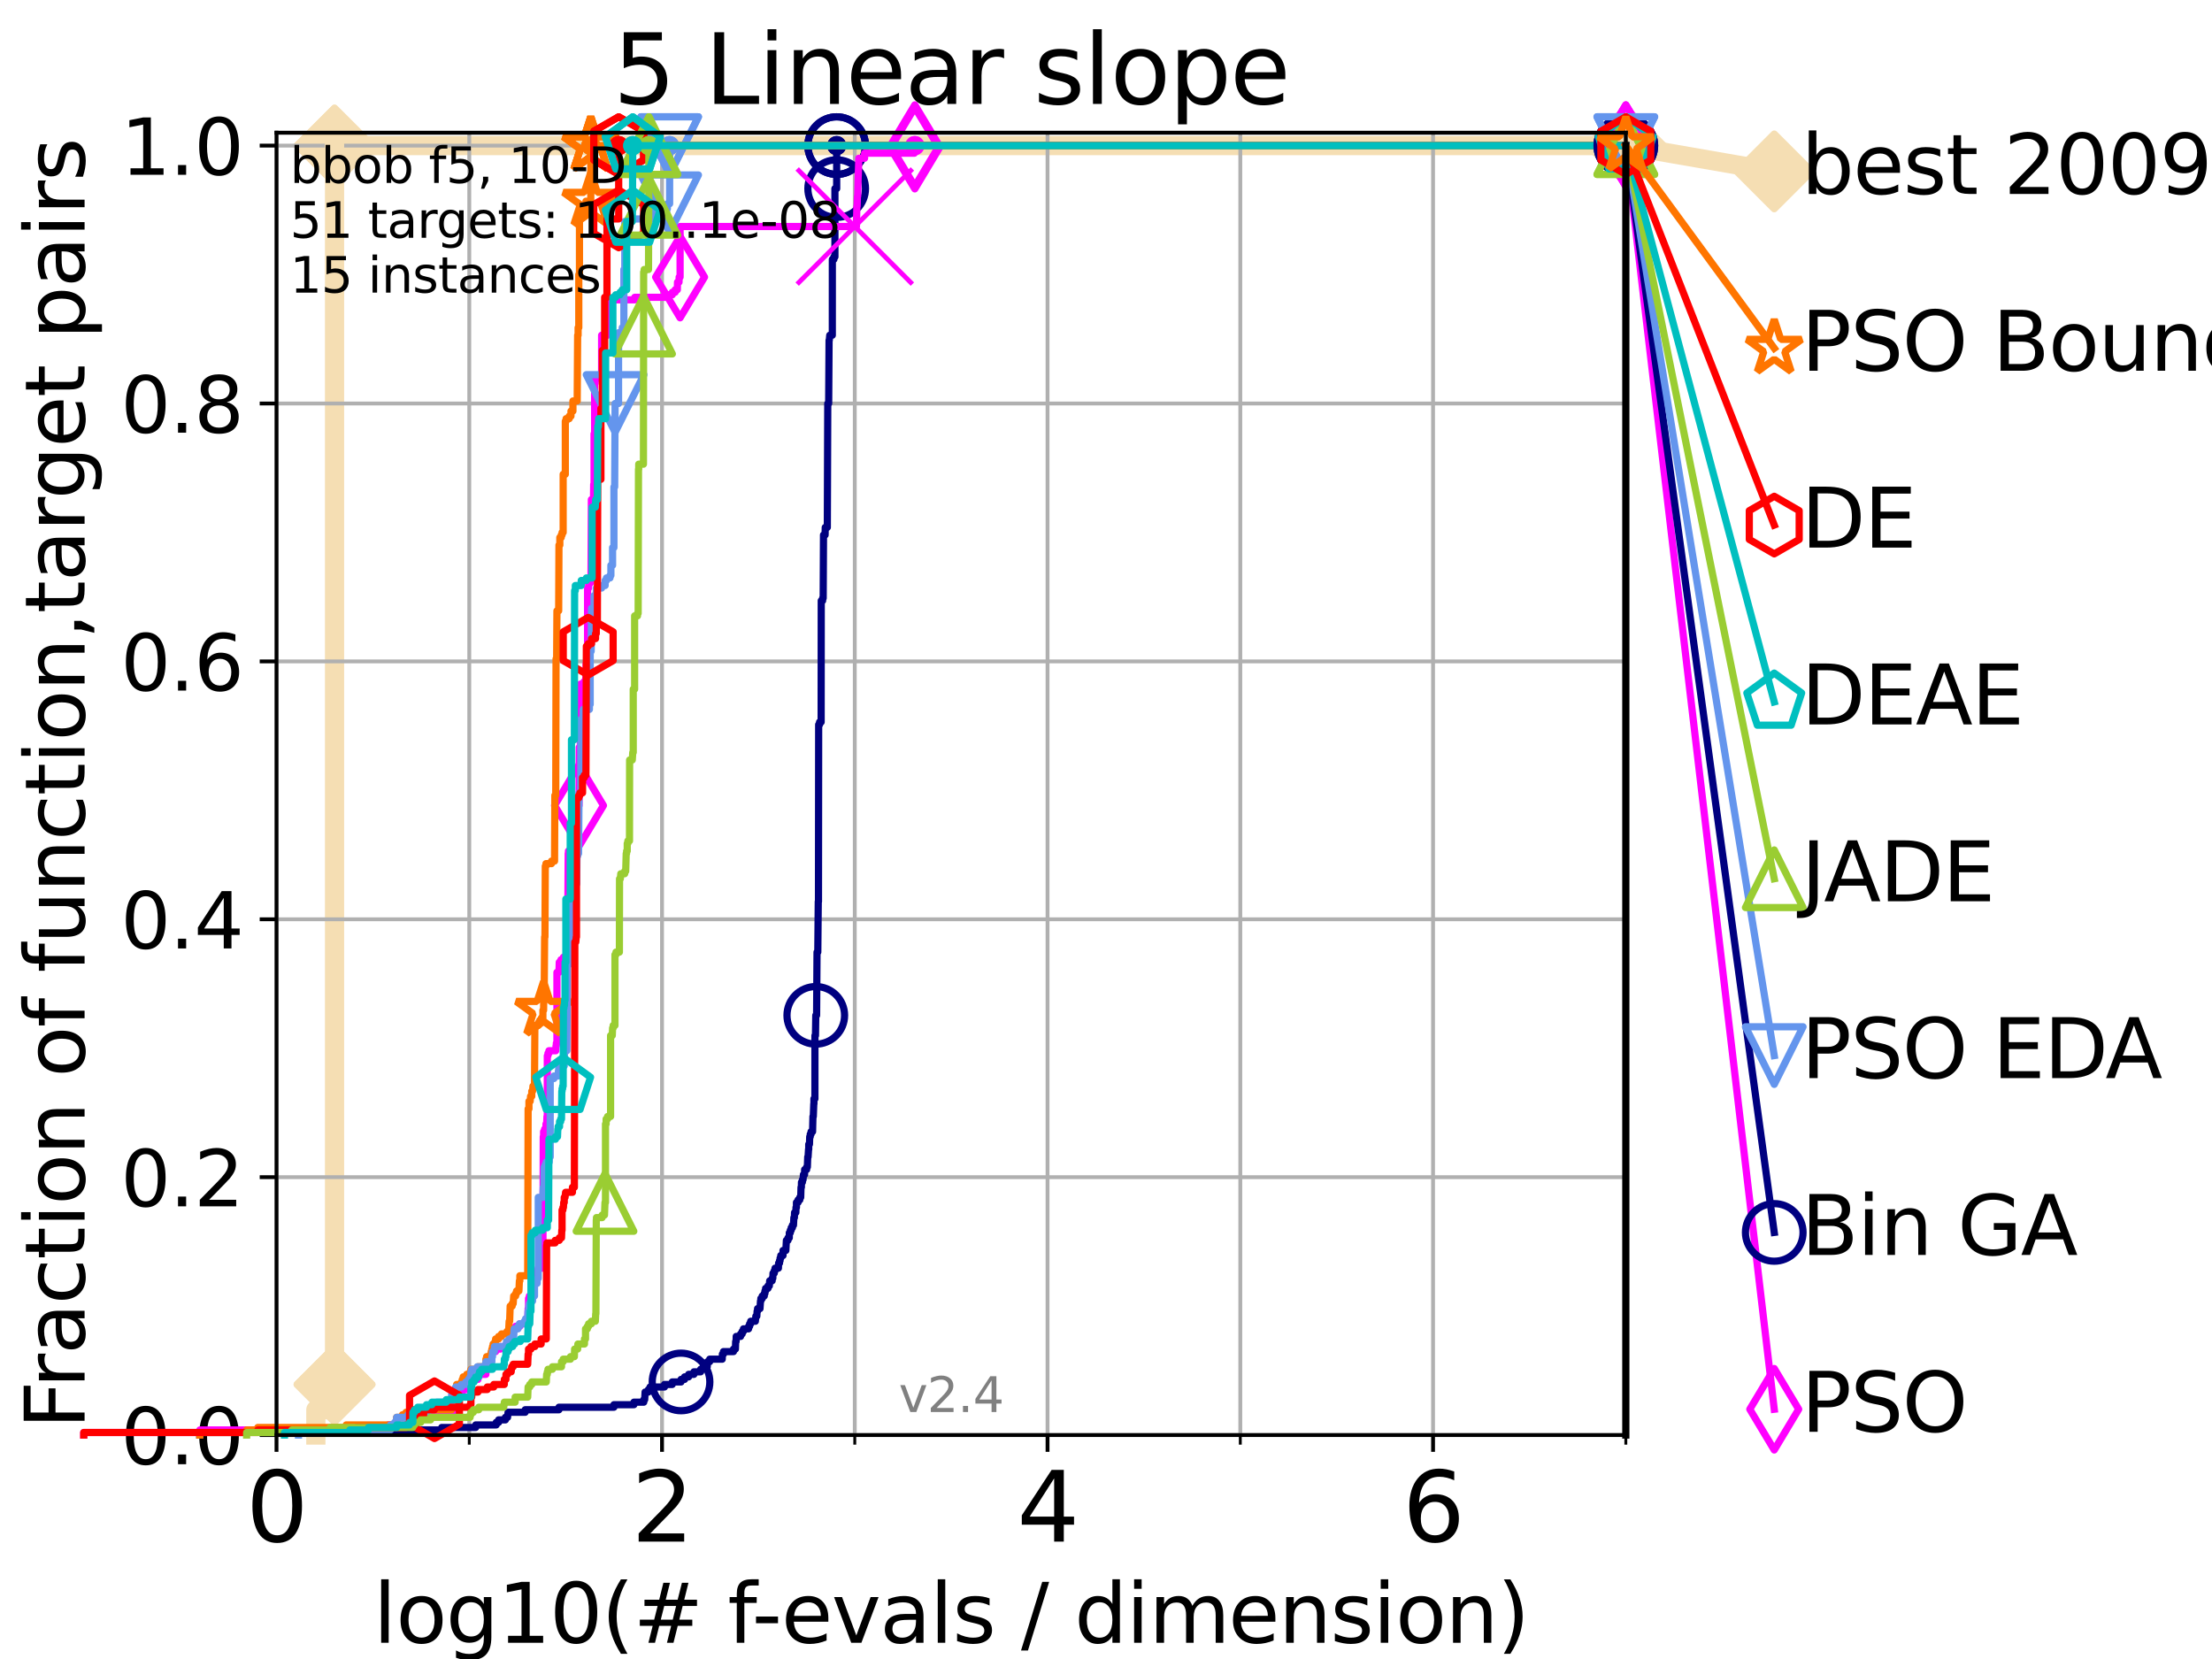 <?xml version="1.0" encoding="utf-8" standalone="no"?>
<!DOCTYPE svg PUBLIC "-//W3C//DTD SVG 1.1//EN"
  "http://www.w3.org/Graphics/SVG/1.1/DTD/svg11.dtd">
<svg height="345.6pt" version="1.1" viewBox="0 0 460.8 345.6" width="460.8pt" xmlns="http://www.w3.org/2000/svg" xmlns:xlink="http://www.w3.org/1999/xlink">
 <defs>
  <style type="text/css">*{stroke-linecap:butt;stroke-linejoin:round;}</style>
 </defs>
 <g id="figure_1">
  <g id="patch_1">
   <path d="M 0 345.6 
L 460.8 345.6 
L 460.8 0 
L 0 0 
z
" style="fill:#ffffff;"/>
  </g>
  <g id="axes_1">
   <g id="patch_2">
    <path d="M 57.6 298.944 
L 338.688 298.944 
L 338.688 27.648 
L 57.6 27.648 
z
" style="fill:#ffffff;"/>
   </g>
   <g id="line2d_1">
    <path d="M 65.797 298.944 
L 65.797 293.677 
L 68.793 293.677 
L 68.793 288.41 
L 69.688 288.41 
L 69.688 30.334 
L 338.688 30.334 
" style="fill:none;stroke:#f5deb3;stroke-linecap:square;stroke-width:4;"/>
   </g>
   <g id="line2d_2">
    <defs>
     <path d="M 0 7.778 
L 7.778 0 
L 0 -7.778 
L -7.778 0 
z
" id="mc9a1eefbee" style="stroke:#f5deb3;stroke-linejoin:miter;stroke-width:1.5;"/>
    </defs>
    <g>
     <use style="fill:#f5deb3;stroke:#f5deb3;stroke-linejoin:miter;stroke-width:1.5;" x="69.688" xlink:href="#mc9a1eefbee" y="288.41"/>
     <use style="fill:#f5deb3;stroke:#f5deb3;stroke-linejoin:miter;stroke-width:1.5;" x="69.688" xlink:href="#mc9a1eefbee" y="288.41"/>
     <use style="fill:#f5deb3;stroke:#f5deb3;stroke-linejoin:miter;stroke-width:1.5;" x="69.688" xlink:href="#mc9a1eefbee" y="30.334"/>
     <use style="fill:#f5deb3;stroke:#f5deb3;stroke-linejoin:miter;stroke-width:1.5;" x="69.688" xlink:href="#mc9a1eefbee" y="30.334"/>
     <use style="fill:#f5deb3;stroke:#f5deb3;stroke-linejoin:miter;stroke-width:1.5;" x="338.688" xlink:href="#mc9a1eefbee" y="30.334"/>
    </g>
   </g>
   <g id="line2d_3">
    <path style="fill:none;stroke:#f5deb3;stroke-linecap:square;stroke-width:4;"/>
    <g/>
   </g>
   <g id="line2d_4">
    <path d="M 338.688 30.334 
L 369.608 35.706 
" style="fill:none;stroke:#f5deb3;stroke-linecap:square;stroke-width:4;"/>
    <g>
     <use style="fill:#f5deb3;stroke:#f5deb3;stroke-linejoin:miter;stroke-width:1.5;" x="338.688" xlink:href="#mc9a1eefbee" y="30.334"/>
     <use style="fill:#f5deb3;stroke:#f5deb3;stroke-linejoin:miter;stroke-width:1.5;" x="369.608" xlink:href="#mc9a1eefbee" y="35.706"/>
    </g>
   </g>
   <g id="matplotlib.axis_1">
    <g id="xtick_1">
     <g id="line2d_5">
      <path clip-path="url(#pc8bc6e174b)" d="M 57.6 298.944 
L 57.6 27.648 
" style="fill:none;stroke:#b0b0b0;stroke-linecap:square;stroke-width:0.8;"/>
     </g>
     <g id="line2d_6">
      <defs>
       <path d="M 0 0 
L 0 3.5 
" id="m69c0a21be1" style="stroke:#000000;stroke-width:0.8;"/>
      </defs>
      <g>
       <use style="stroke:#000000;stroke-width:0.8;" x="57.6" xlink:href="#m69c0a21be1" y="298.944"/>
      </g>
     </g>
     <g id="text_1">
      <!-- 0 -->
      <g transform="translate(51.237 321.141)scale(0.2 -0.2)">
       <defs>
        <path d="M 2034 4250 
Q 1547 4250 1301 3770 
Q 1056 3291 1056 2328 
Q 1056 1369 1301 889 
Q 1547 409 2034 409 
Q 2525 409 2770 889 
Q 3016 1369 3016 2328 
Q 3016 3291 2770 3770 
Q 2525 4250 2034 4250 
z
M 2034 4750 
Q 2819 4750 3233 4129 
Q 3647 3509 3647 2328 
Q 3647 1150 3233 529 
Q 2819 -91 2034 -91 
Q 1250 -91 836 529 
Q 422 1150 422 2328 
Q 422 3509 836 4129 
Q 1250 4750 2034 4750 
z
" id="DejaVuSans-30" transform="scale(0.016)"/>
       </defs>
       <use xlink:href="#DejaVuSans-30"/>
      </g>
     </g>
    </g>
    <g id="xtick_2">
     <g id="line2d_7">
      <path clip-path="url(#pc8bc6e174b)" d="M 137.911 298.944 
L 137.911 27.648 
" style="fill:none;stroke:#b0b0b0;stroke-linecap:square;stroke-width:0.8;"/>
     </g>
     <g id="line2d_8">
      <g>
       <use style="stroke:#000000;stroke-width:0.8;" x="137.911" xlink:href="#m69c0a21be1" y="298.944"/>
      </g>
     </g>
     <g id="text_2">
      <!-- 2 -->
      <g transform="translate(131.548 321.141)scale(0.2 -0.2)">
       <defs>
        <path d="M 1228 531 
L 3431 531 
L 3431 0 
L 469 0 
L 469 531 
Q 828 903 1448 1529 
Q 2069 2156 2228 2338 
Q 2531 2678 2651 2914 
Q 2772 3150 2772 3378 
Q 2772 3750 2511 3984 
Q 2250 4219 1831 4219 
Q 1534 4219 1204 4116 
Q 875 4013 500 3803 
L 500 4441 
Q 881 4594 1212 4672 
Q 1544 4750 1819 4750 
Q 2544 4750 2975 4387 
Q 3406 4025 3406 3419 
Q 3406 3131 3298 2873 
Q 3191 2616 2906 2266 
Q 2828 2175 2409 1742 
Q 1991 1309 1228 531 
z
" id="DejaVuSans-32" transform="scale(0.016)"/>
       </defs>
       <use xlink:href="#DejaVuSans-32"/>
      </g>
     </g>
    </g>
    <g id="xtick_3">
     <g id="line2d_9">
      <path clip-path="url(#pc8bc6e174b)" d="M 218.222 298.944 
L 218.222 27.648 
" style="fill:none;stroke:#b0b0b0;stroke-linecap:square;stroke-width:0.8;"/>
     </g>
     <g id="line2d_10">
      <g>
       <use style="stroke:#000000;stroke-width:0.8;" x="218.222" xlink:href="#m69c0a21be1" y="298.944"/>
      </g>
     </g>
     <g id="text_3">
      <!-- 4 -->
      <g transform="translate(211.859 321.141)scale(0.2 -0.2)">
       <defs>
        <path d="M 2419 4116 
L 825 1625 
L 2419 1625 
L 2419 4116 
z
M 2253 4666 
L 3047 4666 
L 3047 1625 
L 3713 1625 
L 3713 1100 
L 3047 1100 
L 3047 0 
L 2419 0 
L 2419 1100 
L 313 1100 
L 313 1709 
L 2253 4666 
z
" id="DejaVuSans-34" transform="scale(0.016)"/>
       </defs>
       <use xlink:href="#DejaVuSans-34"/>
      </g>
     </g>
    </g>
    <g id="xtick_4">
     <g id="line2d_11">
      <path clip-path="url(#pc8bc6e174b)" d="M 298.533 298.944 
L 298.533 27.648 
" style="fill:none;stroke:#b0b0b0;stroke-linecap:square;stroke-width:0.8;"/>
     </g>
     <g id="line2d_12">
      <g>
       <use style="stroke:#000000;stroke-width:0.8;" x="298.533" xlink:href="#m69c0a21be1" y="298.944"/>
      </g>
     </g>
     <g id="text_4">
      <!-- 6 -->
      <g transform="translate(292.17 321.141)scale(0.2 -0.2)">
       <defs>
        <path d="M 2113 2584 
Q 1688 2584 1439 2293 
Q 1191 2003 1191 1497 
Q 1191 994 1439 701 
Q 1688 409 2113 409 
Q 2538 409 2786 701 
Q 3034 994 3034 1497 
Q 3034 2003 2786 2293 
Q 2538 2584 2113 2584 
z
M 3366 4563 
L 3366 3988 
Q 3128 4100 2886 4159 
Q 2644 4219 2406 4219 
Q 1781 4219 1451 3797 
Q 1122 3375 1075 2522 
Q 1259 2794 1537 2939 
Q 1816 3084 2150 3084 
Q 2853 3084 3261 2657 
Q 3669 2231 3669 1497 
Q 3669 778 3244 343 
Q 2819 -91 2113 -91 
Q 1303 -91 875 529 
Q 447 1150 447 2328 
Q 447 3434 972 4092 
Q 1497 4750 2381 4750 
Q 2619 4750 2861 4703 
Q 3103 4656 3366 4563 
z
" id="DejaVuSans-36" transform="scale(0.016)"/>
       </defs>
       <use xlink:href="#DejaVuSans-36"/>
      </g>
     </g>
    </g>
    <g id="xtick_5">
     <g id="line2d_13">
      <path clip-path="url(#pc8bc6e174b)" d="M 97.755 298.944 
L 97.755 27.648 
" style="fill:none;stroke:#b0b0b0;stroke-linecap:square;stroke-width:0.8;"/>
     </g>
     <g id="line2d_14">
      <defs>
       <path d="M 0 0 
L 0 2 
" id="m1a44cb679b" style="stroke:#000000;stroke-width:0.6;"/>
      </defs>
      <g>
       <use style="stroke:#000000;stroke-width:0.6;" x="97.755" xlink:href="#m1a44cb679b" y="298.944"/>
      </g>
     </g>
    </g>
    <g id="xtick_6">
     <g id="line2d_15">
      <path clip-path="url(#pc8bc6e174b)" d="M 178.066 298.944 
L 178.066 27.648 
" style="fill:none;stroke:#b0b0b0;stroke-linecap:square;stroke-width:0.8;"/>
     </g>
     <g id="line2d_16">
      <g>
       <use style="stroke:#000000;stroke-width:0.6;" x="178.066" xlink:href="#m1a44cb679b" y="298.944"/>
      </g>
     </g>
    </g>
    <g id="xtick_7">
     <g id="line2d_17">
      <path clip-path="url(#pc8bc6e174b)" d="M 258.377 298.944 
L 258.377 27.648 
" style="fill:none;stroke:#b0b0b0;stroke-linecap:square;stroke-width:0.8;"/>
     </g>
     <g id="line2d_18">
      <g>
       <use style="stroke:#000000;stroke-width:0.6;" x="258.377" xlink:href="#m1a44cb679b" y="298.944"/>
      </g>
     </g>
    </g>
    <g id="xtick_8">
     <g id="line2d_19">
      <path clip-path="url(#pc8bc6e174b)" d="M 338.688 298.944 
L 338.688 27.648 
" style="fill:none;stroke:#b0b0b0;stroke-linecap:square;stroke-width:0.8;"/>
     </g>
     <g id="line2d_20">
      <g>
       <use style="stroke:#000000;stroke-width:0.6;" x="338.688" xlink:href="#m1a44cb679b" y="298.944"/>
      </g>
     </g>
    </g>
    <g id="text_5">
     <!-- log10(# f-evals / dimension) -->
     <g transform="translate(77.764 342.218)scale(0.17 -0.17)">
      <defs>
       <path d="M 603 4863 
L 1178 4863 
L 1178 0 
L 603 0 
L 603 4863 
z
" id="DejaVuSans-6c" transform="scale(0.016)"/>
       <path d="M 1959 3097 
Q 1497 3097 1228 2736 
Q 959 2375 959 1747 
Q 959 1119 1226 758 
Q 1494 397 1959 397 
Q 2419 397 2687 759 
Q 2956 1122 2956 1747 
Q 2956 2369 2687 2733 
Q 2419 3097 1959 3097 
z
M 1959 3584 
Q 2709 3584 3137 3096 
Q 3566 2609 3566 1747 
Q 3566 888 3137 398 
Q 2709 -91 1959 -91 
Q 1206 -91 779 398 
Q 353 888 353 1747 
Q 353 2609 779 3096 
Q 1206 3584 1959 3584 
z
" id="DejaVuSans-6f" transform="scale(0.016)"/>
       <path d="M 2906 1791 
Q 2906 2416 2648 2759 
Q 2391 3103 1925 3103 
Q 1463 3103 1205 2759 
Q 947 2416 947 1791 
Q 947 1169 1205 825 
Q 1463 481 1925 481 
Q 2391 481 2648 825 
Q 2906 1169 2906 1791 
z
M 3481 434 
Q 3481 -459 3084 -895 
Q 2688 -1331 1869 -1331 
Q 1566 -1331 1297 -1286 
Q 1028 -1241 775 -1147 
L 775 -588 
Q 1028 -725 1275 -790 
Q 1522 -856 1778 -856 
Q 2344 -856 2625 -561 
Q 2906 -266 2906 331 
L 2906 616 
Q 2728 306 2450 153 
Q 2172 0 1784 0 
Q 1141 0 747 490 
Q 353 981 353 1791 
Q 353 2603 747 3093 
Q 1141 3584 1784 3584 
Q 2172 3584 2450 3431 
Q 2728 3278 2906 2969 
L 2906 3500 
L 3481 3500 
L 3481 434 
z
" id="DejaVuSans-67" transform="scale(0.016)"/>
       <path d="M 794 531 
L 1825 531 
L 1825 4091 
L 703 3866 
L 703 4441 
L 1819 4666 
L 2450 4666 
L 2450 531 
L 3481 531 
L 3481 0 
L 794 0 
L 794 531 
z
" id="DejaVuSans-31" transform="scale(0.016)"/>
       <path d="M 1984 4856 
Q 1566 4138 1362 3434 
Q 1159 2731 1159 2009 
Q 1159 1288 1364 580 
Q 1569 -128 1984 -844 
L 1484 -844 
Q 1016 -109 783 600 
Q 550 1309 550 2009 
Q 550 2706 781 3412 
Q 1013 4119 1484 4856 
L 1984 4856 
z
" id="DejaVuSans-28" transform="scale(0.016)"/>
       <path d="M 3272 2816 
L 2363 2816 
L 2100 1772 
L 3016 1772 
L 3272 2816 
z
M 2803 4594 
L 2478 3297 
L 3391 3297 
L 3719 4594 
L 4219 4594 
L 3897 3297 
L 4872 3297 
L 4872 2816 
L 3775 2816 
L 3519 1772 
L 4513 1772 
L 4513 1294 
L 3397 1294 
L 3072 0 
L 2572 0 
L 2894 1294 
L 1978 1294 
L 1656 0 
L 1153 0 
L 1478 1294 
L 494 1294 
L 494 1772 
L 1594 1772 
L 1856 2816 
L 850 2816 
L 850 3297 
L 1978 3297 
L 2297 4594 
L 2803 4594 
z
" id="DejaVuSans-23" transform="scale(0.016)"/>
       <path id="DejaVuSans-20" transform="scale(0.016)"/>
       <path d="M 2375 4863 
L 2375 4384 
L 1825 4384 
Q 1516 4384 1395 4259 
Q 1275 4134 1275 3809 
L 1275 3500 
L 2222 3500 
L 2222 3053 
L 1275 3053 
L 1275 0 
L 697 0 
L 697 3053 
L 147 3053 
L 147 3500 
L 697 3500 
L 697 3744 
Q 697 4328 969 4595 
Q 1241 4863 1831 4863 
L 2375 4863 
z
" id="DejaVuSans-66" transform="scale(0.016)"/>
       <path d="M 313 2009 
L 1997 2009 
L 1997 1497 
L 313 1497 
L 313 2009 
z
" id="DejaVuSans-2d" transform="scale(0.016)"/>
       <path d="M 3597 1894 
L 3597 1613 
L 953 1613 
Q 991 1019 1311 708 
Q 1631 397 2203 397 
Q 2534 397 2845 478 
Q 3156 559 3463 722 
L 3463 178 
Q 3153 47 2828 -22 
Q 2503 -91 2169 -91 
Q 1331 -91 842 396 
Q 353 884 353 1716 
Q 353 2575 817 3079 
Q 1281 3584 2069 3584 
Q 2775 3584 3186 3129 
Q 3597 2675 3597 1894 
z
M 3022 2063 
Q 3016 2534 2758 2815 
Q 2500 3097 2075 3097 
Q 1594 3097 1305 2825 
Q 1016 2553 972 2059 
L 3022 2063 
z
" id="DejaVuSans-65" transform="scale(0.016)"/>
       <path d="M 191 3500 
L 800 3500 
L 1894 563 
L 2988 3500 
L 3597 3500 
L 2284 0 
L 1503 0 
L 191 3500 
z
" id="DejaVuSans-76" transform="scale(0.016)"/>
       <path d="M 2194 1759 
Q 1497 1759 1228 1600 
Q 959 1441 959 1056 
Q 959 750 1161 570 
Q 1363 391 1709 391 
Q 2188 391 2477 730 
Q 2766 1069 2766 1631 
L 2766 1759 
L 2194 1759 
z
M 3341 1997 
L 3341 0 
L 2766 0 
L 2766 531 
Q 2569 213 2275 61 
Q 1981 -91 1556 -91 
Q 1019 -91 701 211 
Q 384 513 384 1019 
Q 384 1609 779 1909 
Q 1175 2209 1959 2209 
L 2766 2209 
L 2766 2266 
Q 2766 2663 2505 2880 
Q 2244 3097 1772 3097 
Q 1472 3097 1187 3025 
Q 903 2953 641 2809 
L 641 3341 
Q 956 3463 1253 3523 
Q 1550 3584 1831 3584 
Q 2591 3584 2966 3190 
Q 3341 2797 3341 1997 
z
" id="DejaVuSans-61" transform="scale(0.016)"/>
       <path d="M 2834 3397 
L 2834 2853 
Q 2591 2978 2328 3040 
Q 2066 3103 1784 3103 
Q 1356 3103 1142 2972 
Q 928 2841 928 2578 
Q 928 2378 1081 2264 
Q 1234 2150 1697 2047 
L 1894 2003 
Q 2506 1872 2764 1633 
Q 3022 1394 3022 966 
Q 3022 478 2636 193 
Q 2250 -91 1575 -91 
Q 1294 -91 989 -36 
Q 684 19 347 128 
L 347 722 
Q 666 556 975 473 
Q 1284 391 1588 391 
Q 1994 391 2212 530 
Q 2431 669 2431 922 
Q 2431 1156 2273 1281 
Q 2116 1406 1581 1522 
L 1381 1569 
Q 847 1681 609 1914 
Q 372 2147 372 2553 
Q 372 3047 722 3315 
Q 1072 3584 1716 3584 
Q 2034 3584 2315 3537 
Q 2597 3491 2834 3397 
z
" id="DejaVuSans-73" transform="scale(0.016)"/>
       <path d="M 1625 4666 
L 2156 4666 
L 531 -594 
L 0 -594 
L 1625 4666 
z
" id="DejaVuSans-2f" transform="scale(0.016)"/>
       <path d="M 2906 2969 
L 2906 4863 
L 3481 4863 
L 3481 0 
L 2906 0 
L 2906 525 
Q 2725 213 2448 61 
Q 2172 -91 1784 -91 
Q 1150 -91 751 415 
Q 353 922 353 1747 
Q 353 2572 751 3078 
Q 1150 3584 1784 3584 
Q 2172 3584 2448 3432 
Q 2725 3281 2906 2969 
z
M 947 1747 
Q 947 1113 1208 752 
Q 1469 391 1925 391 
Q 2381 391 2643 752 
Q 2906 1113 2906 1747 
Q 2906 2381 2643 2742 
Q 2381 3103 1925 3103 
Q 1469 3103 1208 2742 
Q 947 2381 947 1747 
z
" id="DejaVuSans-64" transform="scale(0.016)"/>
       <path d="M 603 3500 
L 1178 3500 
L 1178 0 
L 603 0 
L 603 3500 
z
M 603 4863 
L 1178 4863 
L 1178 4134 
L 603 4134 
L 603 4863 
z
" id="DejaVuSans-69" transform="scale(0.016)"/>
       <path d="M 3328 2828 
Q 3544 3216 3844 3400 
Q 4144 3584 4550 3584 
Q 5097 3584 5394 3201 
Q 5691 2819 5691 2113 
L 5691 0 
L 5113 0 
L 5113 2094 
Q 5113 2597 4934 2840 
Q 4756 3084 4391 3084 
Q 3944 3084 3684 2787 
Q 3425 2491 3425 1978 
L 3425 0 
L 2847 0 
L 2847 2094 
Q 2847 2600 2669 2842 
Q 2491 3084 2119 3084 
Q 1678 3084 1418 2786 
Q 1159 2488 1159 1978 
L 1159 0 
L 581 0 
L 581 3500 
L 1159 3500 
L 1159 2956 
Q 1356 3278 1631 3431 
Q 1906 3584 2284 3584 
Q 2666 3584 2933 3390 
Q 3200 3197 3328 2828 
z
" id="DejaVuSans-6d" transform="scale(0.016)"/>
       <path d="M 3513 2113 
L 3513 0 
L 2938 0 
L 2938 2094 
Q 2938 2591 2744 2837 
Q 2550 3084 2163 3084 
Q 1697 3084 1428 2787 
Q 1159 2491 1159 1978 
L 1159 0 
L 581 0 
L 581 3500 
L 1159 3500 
L 1159 2956 
Q 1366 3272 1645 3428 
Q 1925 3584 2291 3584 
Q 2894 3584 3203 3211 
Q 3513 2838 3513 2113 
z
" id="DejaVuSans-6e" transform="scale(0.016)"/>
       <path d="M 513 4856 
L 1013 4856 
Q 1481 4119 1714 3412 
Q 1947 2706 1947 2009 
Q 1947 1309 1714 600 
Q 1481 -109 1013 -844 
L 513 -844 
Q 928 -128 1133 580 
Q 1338 1288 1338 2009 
Q 1338 2731 1133 3434 
Q 928 4138 513 4856 
z
" id="DejaVuSans-29" transform="scale(0.016)"/>
      </defs>
      <use xlink:href="#DejaVuSans-6c"/>
      <use x="27.783" xlink:href="#DejaVuSans-6f"/>
      <use x="88.965" xlink:href="#DejaVuSans-67"/>
      <use x="152.441" xlink:href="#DejaVuSans-31"/>
      <use x="216.064" xlink:href="#DejaVuSans-30"/>
      <use x="279.688" xlink:href="#DejaVuSans-28"/>
      <use x="318.701" xlink:href="#DejaVuSans-23"/>
      <use x="402.49" xlink:href="#DejaVuSans-20"/>
      <use x="434.277" xlink:href="#DejaVuSans-66"/>
      <use x="463.982" xlink:href="#DejaVuSans-2d"/>
      <use x="500.066" xlink:href="#DejaVuSans-65"/>
      <use x="561.59" xlink:href="#DejaVuSans-76"/>
      <use x="620.77" xlink:href="#DejaVuSans-61"/>
      <use x="682.049" xlink:href="#DejaVuSans-6c"/>
      <use x="709.832" xlink:href="#DejaVuSans-73"/>
      <use x="761.932" xlink:href="#DejaVuSans-20"/>
      <use x="793.719" xlink:href="#DejaVuSans-2f"/>
      <use x="827.41" xlink:href="#DejaVuSans-20"/>
      <use x="859.197" xlink:href="#DejaVuSans-64"/>
      <use x="922.674" xlink:href="#DejaVuSans-69"/>
      <use x="950.457" xlink:href="#DejaVuSans-6d"/>
      <use x="1047.869" xlink:href="#DejaVuSans-65"/>
      <use x="1109.393" xlink:href="#DejaVuSans-6e"/>
      <use x="1172.771" xlink:href="#DejaVuSans-73"/>
      <use x="1224.871" xlink:href="#DejaVuSans-69"/>
      <use x="1252.654" xlink:href="#DejaVuSans-6f"/>
      <use x="1313.836" xlink:href="#DejaVuSans-6e"/>
      <use x="1377.215" xlink:href="#DejaVuSans-29"/>
     </g>
    </g>
   </g>
   <g id="matplotlib.axis_2">
    <g id="ytick_1">
     <g id="line2d_21">
      <path clip-path="url(#pc8bc6e174b)" d="M 57.6 298.944 
L 338.688 298.944 
" style="fill:none;stroke:#b0b0b0;stroke-linecap:square;stroke-width:0.8;"/>
     </g>
     <g id="line2d_22">
      <defs>
       <path d="M 0 0 
L -3.5 0 
" id="mf70f46466b" style="stroke:#000000;stroke-width:0.8;"/>
      </defs>
      <g>
       <use style="stroke:#000000;stroke-width:0.8;" x="57.6" xlink:href="#mf70f46466b" y="298.944"/>
      </g>
     </g>
     <g id="text_6">
      <!-- 0.0 -->
      <g transform="translate(25.155 305.023)scale(0.16 -0.16)">
       <defs>
        <path d="M 684 794 
L 1344 794 
L 1344 0 
L 684 0 
L 684 794 
z
" id="DejaVuSans-2e" transform="scale(0.016)"/>
       </defs>
       <use xlink:href="#DejaVuSans-30"/>
       <use x="63.623" xlink:href="#DejaVuSans-2e"/>
       <use x="95.41" xlink:href="#DejaVuSans-30"/>
      </g>
     </g>
    </g>
    <g id="ytick_2">
     <g id="line2d_23">
      <path clip-path="url(#pc8bc6e174b)" d="M 57.6 245.222 
L 338.688 245.222 
" style="fill:none;stroke:#b0b0b0;stroke-linecap:square;stroke-width:0.8;"/>
     </g>
     <g id="line2d_24">
      <g>
       <use style="stroke:#000000;stroke-width:0.8;" x="57.6" xlink:href="#mf70f46466b" y="245.222"/>
      </g>
     </g>
     <g id="text_7">
      <!-- 0.2 -->
      <g transform="translate(25.155 251.301)scale(0.16 -0.16)">
       <use xlink:href="#DejaVuSans-30"/>
       <use x="63.623" xlink:href="#DejaVuSans-2e"/>
       <use x="95.41" xlink:href="#DejaVuSans-32"/>
      </g>
     </g>
    </g>
    <g id="ytick_3">
     <g id="line2d_25">
      <path clip-path="url(#pc8bc6e174b)" d="M 57.6 191.5 
L 338.688 191.5 
" style="fill:none;stroke:#b0b0b0;stroke-linecap:square;stroke-width:0.8;"/>
     </g>
     <g id="line2d_26">
      <g>
       <use style="stroke:#000000;stroke-width:0.8;" x="57.6" xlink:href="#mf70f46466b" y="191.5"/>
      </g>
     </g>
     <g id="text_8">
      <!-- 0.4 -->
      <g transform="translate(25.155 197.579)scale(0.16 -0.16)">
       <use xlink:href="#DejaVuSans-30"/>
       <use x="63.623" xlink:href="#DejaVuSans-2e"/>
       <use x="95.41" xlink:href="#DejaVuSans-34"/>
      </g>
     </g>
    </g>
    <g id="ytick_4">
     <g id="line2d_27">
      <path clip-path="url(#pc8bc6e174b)" d="M 57.6 137.778 
L 338.688 137.778 
" style="fill:none;stroke:#b0b0b0;stroke-linecap:square;stroke-width:0.8;"/>
     </g>
     <g id="line2d_28">
      <g>
       <use style="stroke:#000000;stroke-width:0.8;" x="57.6" xlink:href="#mf70f46466b" y="137.778"/>
      </g>
     </g>
     <g id="text_9">
      <!-- 0.6 -->
      <g transform="translate(25.155 143.857)scale(0.16 -0.16)">
       <use xlink:href="#DejaVuSans-30"/>
       <use x="63.623" xlink:href="#DejaVuSans-2e"/>
       <use x="95.41" xlink:href="#DejaVuSans-36"/>
      </g>
     </g>
    </g>
    <g id="ytick_5">
     <g id="line2d_29">
      <path clip-path="url(#pc8bc6e174b)" d="M 57.6 84.056 
L 338.688 84.056 
" style="fill:none;stroke:#b0b0b0;stroke-linecap:square;stroke-width:0.8;"/>
     </g>
     <g id="line2d_30">
      <g>
       <use style="stroke:#000000;stroke-width:0.8;" x="57.6" xlink:href="#mf70f46466b" y="84.056"/>
      </g>
     </g>
     <g id="text_10">
      <!-- 0.8 -->
      <g transform="translate(25.155 90.135)scale(0.16 -0.16)">
       <defs>
        <path d="M 2034 2216 
Q 1584 2216 1326 1975 
Q 1069 1734 1069 1313 
Q 1069 891 1326 650 
Q 1584 409 2034 409 
Q 2484 409 2743 651 
Q 3003 894 3003 1313 
Q 3003 1734 2745 1975 
Q 2488 2216 2034 2216 
z
M 1403 2484 
Q 997 2584 770 2862 
Q 544 3141 544 3541 
Q 544 4100 942 4425 
Q 1341 4750 2034 4750 
Q 2731 4750 3128 4425 
Q 3525 4100 3525 3541 
Q 3525 3141 3298 2862 
Q 3072 2584 2669 2484 
Q 3125 2378 3379 2068 
Q 3634 1759 3634 1313 
Q 3634 634 3220 271 
Q 2806 -91 2034 -91 
Q 1263 -91 848 271 
Q 434 634 434 1313 
Q 434 1759 690 2068 
Q 947 2378 1403 2484 
z
M 1172 3481 
Q 1172 3119 1398 2916 
Q 1625 2713 2034 2713 
Q 2441 2713 2670 2916 
Q 2900 3119 2900 3481 
Q 2900 3844 2670 4047 
Q 2441 4250 2034 4250 
Q 1625 4250 1398 4047 
Q 1172 3844 1172 3481 
z
" id="DejaVuSans-38" transform="scale(0.016)"/>
       </defs>
       <use xlink:href="#DejaVuSans-30"/>
       <use x="63.623" xlink:href="#DejaVuSans-2e"/>
       <use x="95.41" xlink:href="#DejaVuSans-38"/>
      </g>
     </g>
    </g>
    <g id="ytick_6">
     <g id="line2d_31">
      <path clip-path="url(#pc8bc6e174b)" d="M 57.6 30.334 
L 338.688 30.334 
" style="fill:none;stroke:#b0b0b0;stroke-linecap:square;stroke-width:0.8;"/>
     </g>
     <g id="line2d_32">
      <g>
       <use style="stroke:#000000;stroke-width:0.8;" x="57.6" xlink:href="#mf70f46466b" y="30.334"/>
      </g>
     </g>
     <g id="text_11">
      <!-- 1.0 -->
      <g transform="translate(25.155 36.413)scale(0.16 -0.16)">
       <use xlink:href="#DejaVuSans-31"/>
       <use x="63.623" xlink:href="#DejaVuSans-2e"/>
       <use x="95.41" xlink:href="#DejaVuSans-30"/>
      </g>
     </g>
    </g>
    <g id="text_12">
     <!-- Fraction of function,target pairs -->
     <g transform="translate(17.62 297.681)rotate(-90)scale(0.17 -0.17)">
      <defs>
       <path d="M 628 4666 
L 3309 4666 
L 3309 4134 
L 1259 4134 
L 1259 2759 
L 3109 2759 
L 3109 2228 
L 1259 2228 
L 1259 0 
L 628 0 
L 628 4666 
z
" id="DejaVuSans-46" transform="scale(0.016)"/>
       <path d="M 2631 2963 
Q 2534 3019 2420 3045 
Q 2306 3072 2169 3072 
Q 1681 3072 1420 2755 
Q 1159 2438 1159 1844 
L 1159 0 
L 581 0 
L 581 3500 
L 1159 3500 
L 1159 2956 
Q 1341 3275 1631 3429 
Q 1922 3584 2338 3584 
Q 2397 3584 2469 3576 
Q 2541 3569 2628 3553 
L 2631 2963 
z
" id="DejaVuSans-72" transform="scale(0.016)"/>
       <path d="M 3122 3366 
L 3122 2828 
Q 2878 2963 2633 3030 
Q 2388 3097 2138 3097 
Q 1578 3097 1268 2742 
Q 959 2388 959 1747 
Q 959 1106 1268 751 
Q 1578 397 2138 397 
Q 2388 397 2633 464 
Q 2878 531 3122 666 
L 3122 134 
Q 2881 22 2623 -34 
Q 2366 -91 2075 -91 
Q 1284 -91 818 406 
Q 353 903 353 1747 
Q 353 2603 823 3093 
Q 1294 3584 2113 3584 
Q 2378 3584 2631 3529 
Q 2884 3475 3122 3366 
z
" id="DejaVuSans-63" transform="scale(0.016)"/>
       <path d="M 1172 4494 
L 1172 3500 
L 2356 3500 
L 2356 3053 
L 1172 3053 
L 1172 1153 
Q 1172 725 1289 603 
Q 1406 481 1766 481 
L 2356 481 
L 2356 0 
L 1766 0 
Q 1100 0 847 248 
Q 594 497 594 1153 
L 594 3053 
L 172 3053 
L 172 3500 
L 594 3500 
L 594 4494 
L 1172 4494 
z
" id="DejaVuSans-74" transform="scale(0.016)"/>
       <path d="M 544 1381 
L 544 3500 
L 1119 3500 
L 1119 1403 
Q 1119 906 1312 657 
Q 1506 409 1894 409 
Q 2359 409 2629 706 
Q 2900 1003 2900 1516 
L 2900 3500 
L 3475 3500 
L 3475 0 
L 2900 0 
L 2900 538 
Q 2691 219 2414 64 
Q 2138 -91 1772 -91 
Q 1169 -91 856 284 
Q 544 659 544 1381 
z
M 1991 3584 
L 1991 3584 
z
" id="DejaVuSans-75" transform="scale(0.016)"/>
       <path d="M 750 794 
L 1409 794 
L 1409 256 
L 897 -744 
L 494 -744 
L 750 256 
L 750 794 
z
" id="DejaVuSans-2c" transform="scale(0.016)"/>
       <path d="M 1159 525 
L 1159 -1331 
L 581 -1331 
L 581 3500 
L 1159 3500 
L 1159 2969 
Q 1341 3281 1617 3432 
Q 1894 3584 2278 3584 
Q 2916 3584 3314 3078 
Q 3713 2572 3713 1747 
Q 3713 922 3314 415 
Q 2916 -91 2278 -91 
Q 1894 -91 1617 61 
Q 1341 213 1159 525 
z
M 3116 1747 
Q 3116 2381 2855 2742 
Q 2594 3103 2138 3103 
Q 1681 3103 1420 2742 
Q 1159 2381 1159 1747 
Q 1159 1113 1420 752 
Q 1681 391 2138 391 
Q 2594 391 2855 752 
Q 3116 1113 3116 1747 
z
" id="DejaVuSans-70" transform="scale(0.016)"/>
      </defs>
      <use xlink:href="#DejaVuSans-46"/>
      <use x="50.27" xlink:href="#DejaVuSans-72"/>
      <use x="91.383" xlink:href="#DejaVuSans-61"/>
      <use x="152.662" xlink:href="#DejaVuSans-63"/>
      <use x="207.643" xlink:href="#DejaVuSans-74"/>
      <use x="246.852" xlink:href="#DejaVuSans-69"/>
      <use x="274.635" xlink:href="#DejaVuSans-6f"/>
      <use x="335.816" xlink:href="#DejaVuSans-6e"/>
      <use x="399.195" xlink:href="#DejaVuSans-20"/>
      <use x="430.982" xlink:href="#DejaVuSans-6f"/>
      <use x="492.164" xlink:href="#DejaVuSans-66"/>
      <use x="527.369" xlink:href="#DejaVuSans-20"/>
      <use x="559.156" xlink:href="#DejaVuSans-66"/>
      <use x="594.361" xlink:href="#DejaVuSans-75"/>
      <use x="657.74" xlink:href="#DejaVuSans-6e"/>
      <use x="721.119" xlink:href="#DejaVuSans-63"/>
      <use x="776.1" xlink:href="#DejaVuSans-74"/>
      <use x="815.309" xlink:href="#DejaVuSans-69"/>
      <use x="843.092" xlink:href="#DejaVuSans-6f"/>
      <use x="904.273" xlink:href="#DejaVuSans-6e"/>
      <use x="967.652" xlink:href="#DejaVuSans-2c"/>
      <use x="999.439" xlink:href="#DejaVuSans-74"/>
      <use x="1038.648" xlink:href="#DejaVuSans-61"/>
      <use x="1099.928" xlink:href="#DejaVuSans-72"/>
      <use x="1139.291" xlink:href="#DejaVuSans-67"/>
      <use x="1202.768" xlink:href="#DejaVuSans-65"/>
      <use x="1264.291" xlink:href="#DejaVuSans-74"/>
      <use x="1303.5" xlink:href="#DejaVuSans-20"/>
      <use x="1335.287" xlink:href="#DejaVuSans-70"/>
      <use x="1398.764" xlink:href="#DejaVuSans-61"/>
      <use x="1460.043" xlink:href="#DejaVuSans-69"/>
      <use x="1487.826" xlink:href="#DejaVuSans-72"/>
      <use x="1528.939" xlink:href="#DejaVuSans-73"/>
     </g>
    </g>
   </g>
   <g id="line2d_33">
    <defs>
     <path d="M 0 1.5 
C 0.398 1.5 0.779 1.342 1.061 1.061 
C 1.342 0.779 1.5 0.398 1.5 0 
C 1.5 -0.398 1.342 -0.779 1.061 -1.061 
C 0.779 -1.342 0.398 -1.5 0 -1.5 
C -0.398 -1.5 -0.779 -1.342 -1.061 -1.061 
C -1.342 -0.779 -1.5 -0.398 -1.5 0 
C -1.5 0.398 -1.342 0.779 -1.061 1.061 
C -0.779 1.342 -0.398 1.5 0 1.5 
z
" id="m021e2ed0c4" style="stroke:#f5deb3;"/>
    </defs>
    <g>
     <use style="fill:#f5deb3;stroke:#f5deb3;" x="69.688" xlink:href="#m021e2ed0c4" y="30.334"/>
     <use style="fill:#f5deb3;stroke:#f5deb3;" x="69.688" xlink:href="#m021e2ed0c4" y="30.334"/>
    </g>
   </g>
   <g id="line2d_34">
    <defs>
     <path d="M 0 1.5 
C 0.398 1.5 0.779 1.342 1.061 1.061 
C 1.342 0.779 1.5 0.398 1.5 0 
C 1.5 -0.398 1.342 -0.779 1.061 -1.061 
C 0.779 -1.342 0.398 -1.5 0 -1.5 
C -0.398 -1.5 -0.779 -1.342 -1.061 -1.061 
C -1.342 -0.779 -1.5 -0.398 -1.5 0 
C -1.5 0.398 -1.342 0.779 -1.061 1.061 
C -0.779 1.342 -0.398 1.5 0 1.5 
z
" id="m8ae5f414af" style="stroke:#000080;"/>
    </defs>
    <g>
     <use style="fill:#000080;stroke:#000080;" x="174.296" xlink:href="#m8ae5f414af" y="30.334"/>
     <use style="fill:#000080;stroke:#000080;" x="174.296" xlink:href="#m8ae5f414af" y="30.334"/>
    </g>
   </g>
   <g id="line2d_35">
    <path d="M 41.621 298.944 
L 41.621 298.417 
L 51.38 298.417 
L 51.38 297.891 
L 92.027 297.891 
L 92.027 297.364 
L 99.098 297.364 
L 99.098 296.837 
L 103.372 296.837 
L 103.372 296.311 
L 103.871 296.311 
L 103.871 295.784 
L 105.285 295.784 
L 105.285 295.257 
L 105.733 295.257 
L 105.843 294.204 
L 109.402 294.204 
L 109.402 293.677 
L 116.443 293.677 
L 116.443 293.15 
L 127.892 293.15 
L 127.892 292.624 
L 132.06 292.624 
L 132.06 292.097 
L 134.106 292.097 
L 134.106 291.57 
L 134.301 291.57 
L 134.386 289.99 
L 135.077 289.99 
L 135.077 289.464 
L 135.422 289.464 
L 135.422 288.937 
L 138.426 288.937 
L 138.426 288.41 
L 140.042 288.41 
L 140.042 287.884 
L 141.872 287.884 
L 141.872 287.357 
L 142.607 287.357 
L 142.607 286.83 
L 143.452 286.83 
L 143.452 286.304 
L 144.558 286.304 
L 144.558 285.777 
L 145.954 285.777 
L 145.954 285.25 
L 146.474 285.25 
L 146.474 284.723 
L 147.328 284.723 
L 147.379 283.67 
L 147.839 283.67 
L 147.839 283.143 
L 150.455 283.143 
L 150.489 282.09 
L 150.708 282.09 
L 150.708 281.563 
L 152.796 281.563 
L 152.796 281.037 
L 153.2 281.037 
L 153.251 279.457 
L 153.345 279.457 
L 153.366 278.403 
L 154.277 278.403 
L 154.277 277.877 
L 154.608 277.877 
L 154.608 277.35 
L 154.874 277.35 
L 154.874 276.823 
L 155.941 276.823 
L 155.941 276.296 
L 156.157 276.296 
L 156.157 275.77 
L 156.382 275.77 
L 156.382 275.243 
L 157.358 275.243 
L 157.455 274.19 
L 157.659 274.19 
L 157.72 273.136 
L 157.815 273.136 
L 157.815 272.61 
L 158.32 272.61 
L 158.423 271.03 
L 158.498 271.03 
L 158.498 270.503 
L 158.79 270.503 
L 158.79 269.976 
L 159.212 269.976 
L 159.212 269.45 
L 159.355 269.45 
L 159.355 268.923 
L 159.487 268.923 
L 159.487 268.396 
L 159.981 268.396 
L 159.981 267.87 
L 160.269 267.87 
L 160.336 266.816 
L 160.854 266.816 
L 160.854 266.289 
L 160.994 266.289 
L 161.031 265.236 
L 161.293 265.236 
L 161.293 264.709 
L 161.461 264.709 
L 161.461 264.183 
L 162.161 264.183 
L 162.195 263.129 
L 162.389 263.129 
L 162.389 262.603 
L 162.509 262.603 
L 162.509 262.076 
L 162.649 262.076 
L 162.649 261.549 
L 163.115 261.549 
L 163.115 260.496 
L 163.709 260.496 
L 163.816 258.389 
L 164.156 258.389 
L 164.156 257.862 
L 164.425 257.862 
L 164.425 256.809 
L 164.634 256.809 
L 164.634 256.282 
L 164.821 256.282 
L 164.821 255.756 
L 165.073 255.756 
L 165.073 255.229 
L 165.295 255.229 
L 165.379 253.649 
L 165.487 253.649 
L 165.519 252.596 
L 165.792 252.596 
L 165.821 251.542 
L 165.915 251.542 
L 165.915 250.489 
L 166.252 250.489 
L 166.252 249.962 
L 166.609 249.962 
L 166.609 249.436 
L 166.803 249.436 
L 166.866 247.329 
L 166.942 247.329 
L 166.958 246.275 
L 167.152 246.275 
L 167.152 245.749 
L 167.291 245.749 
L 167.366 244.695 
L 167.606 244.695 
L 167.621 243.642 
L 168.035 243.642 
L 168.035 243.115 
L 168.187 243.115 
L 168.263 241.009 
L 168.337 241.009 
L 168.434 239.428 
L 168.473 239.428 
L 168.473 238.375 
L 168.627 238.375 
L 168.678 236.795 
L 168.788 236.795 
L 168.788 236.268 
L 168.962 236.268 
L 168.962 235.742 
L 169.274 235.742 
L 169.349 232.582 
L 169.426 232.582 
L 169.523 229.948 
L 169.557 229.948 
L 169.557 228.895 
L 169.761 228.895 
L 169.766 215.728 
L 169.878 215.728 
L 169.942 211.514 
L 170.114 211.514 
L 170.201 198.347 
L 170.362 198.347 
L 170.46 187.813 
L 170.503 187.813 
L 170.543 150.945 
L 170.733 150.945 
L 170.733 150.419 
L 171.059 150.419 
L 171.08 125.138 
L 171.366 125.138 
L 171.366 124.611 
L 171.484 124.611 
L 171.552 111.444 
L 171.881 111.444 
L 171.913 109.864 
L 172.347 109.864 
L 172.439 84.056 
L 172.628 84.056 
L 172.711 70.889 
L 172.754 70.889 
L 172.853 69.836 
L 173.386 69.836 
L 173.392 54.035 
L 173.713 54.035 
L 173.713 53.508 
L 173.931 53.508 
L 173.931 39.288 
L 174.296 39.288 
L 174.296 30.334 
L 338.688 30.334 
L 338.688 30.334 
" style="fill:none;stroke:#000080;stroke-linecap:square;stroke-width:1.5;"/>
   </g>
   <g id="line2d_36">
    <defs>
     <path d="M 0 6 
C 1.591 6 3.117 5.368 4.243 4.243 
C 5.368 3.117 6 1.591 6 0 
C 6 -1.591 5.368 -3.117 4.243 -4.243 
C 3.117 -5.368 1.591 -6 0 -6 
C -1.591 -6 -3.117 -5.368 -4.243 -4.243 
C -5.368 -3.117 -6 -1.591 -6 0 
C -6 1.591 -5.368 3.117 -4.243 4.243 
C -3.117 5.368 -1.591 6 0 6 
z
" id="m27a4202796" style="stroke:#000080;stroke-width:1.5;"/>
    </defs>
    <g>
     <use style="fill-opacity:0;stroke:#000080;stroke-width:1.5;" x="141.872" xlink:href="#m27a4202796" y="287.884"/>
     <use style="fill-opacity:0;stroke:#000080;stroke-width:1.5;" x="169.942" xlink:href="#m27a4202796" y="211.514"/>
     <use style="fill-opacity:0;stroke:#000080;stroke-width:1.5;" x="174.296" xlink:href="#m27a4202796" y="39.288"/>
     <use style="fill-opacity:0;stroke:#000080;stroke-width:1.5;" x="174.296" xlink:href="#m27a4202796" y="30.334"/>
     <use style="fill-opacity:0;stroke:#000080;stroke-width:1.5;" x="174.296" xlink:href="#m27a4202796" y="30.334"/>
     <use style="fill-opacity:0;stroke:#000080;stroke-width:1.5;" x="338.688" xlink:href="#m27a4202796" y="30.334"/>
    </g>
   </g>
   <g id="line2d_37">
    <path style="fill:none;stroke:#000080;stroke-linecap:square;stroke-width:1.5;"/>
    <g/>
   </g>
   <g id="line2d_38">
    <defs>
     <path d="M 0 1.5 
C 0.398 1.5 0.779 1.342 1.061 1.061 
C 1.342 0.779 1.5 0.398 1.5 0 
C 1.5 -0.398 1.342 -0.779 1.061 -1.061 
C 0.779 -1.342 0.398 -1.5 0 -1.5 
C -0.398 -1.5 -0.779 -1.342 -1.061 -1.061 
C -1.342 -0.779 -1.5 -0.398 -1.5 0 
C -1.5 0.398 -1.342 0.779 -1.061 1.061 
C -0.779 1.342 -0.398 1.5 0 1.5 
z
" id="m2a27f3906f" style="stroke:#ff00ff;"/>
    </defs>
    <g>
     <use style="fill:#ff00ff;stroke:#ff00ff;" x="190.573" xlink:href="#m2a27f3906f" y="30.334"/>
     <use style="fill:#ff00ff;stroke:#ff00ff;" x="190.573" xlink:href="#m2a27f3906f" y="30.334"/>
    </g>
   </g>
   <g id="line2d_39">
    <path d="M 17.445 298.944 
L 17.445 298.417 
L 41.621 298.417 
L 41.621 297.891 
L 73.579 297.891 
L 73.579 297.364 
L 80.881 297.364 
L 80.881 296.837 
L 86.013 296.837 
L 86.013 296.311 
L 87.01 296.311 
L 87.01 295.784 
L 87.33 295.784 
L 87.33 295.257 
L 89.973 295.257 
L 89.973 294.731 
L 93.422 294.731 
L 93.422 294.204 
L 94.295 294.204 
L 94.295 293.677 
L 94.506 293.677 
L 94.506 293.15 
L 94.715 293.15 
L 94.715 292.624 
L 95.125 292.624 
L 95.125 292.097 
L 95.327 292.097 
L 95.327 291.044 
L 95.526 291.044 
L 95.526 290.517 
L 96.111 290.517 
L 96.111 289.99 
L 96.301 289.99 
L 96.301 289.464 
L 97.403 289.464 
L 97.403 288.937 
L 97.929 288.937 
L 97.929 288.41 
L 98.101 288.41 
L 98.101 287.884 
L 98.271 287.884 
L 98.271 287.357 
L 99.575 287.357 
L 99.575 286.83 
L 99.732 286.83 
L 99.732 286.304 
L 101.223 286.304 
L 101.223 285.25 
L 101.366 285.25 
L 101.366 284.197 
L 101.507 284.197 
L 101.507 283.143 
L 101.924 283.143 
L 101.924 282.617 
L 102.331 282.617 
L 102.331 282.09 
L 102.465 282.09 
L 102.465 281.563 
L 103.246 281.563 
L 103.246 281.037 
L 104.235 281.037 
L 104.235 280.51 
L 106.061 280.51 
L 106.169 278.93 
L 106.383 278.93 
L 106.383 277.877 
L 106.906 277.877 
L 107.009 276.823 
L 107.415 276.823 
L 107.415 276.296 
L 108.294 276.296 
L 108.294 275.77 
L 109.93 275.77 
L 110.017 272.61 
L 110.103 272.61 
L 110.103 270.503 
L 110.274 270.503 
L 110.274 269.976 
L 110.694 269.976 
L 110.694 268.923 
L 110.86 268.923 
L 110.86 268.396 
L 111.105 268.396 
L 111.105 267.87 
L 111.266 267.87 
L 111.346 266.816 
L 111.426 266.816 
L 111.426 266.289 
L 111.82 266.289 
L 111.897 264.709 
L 112.128 264.709 
L 112.128 264.183 
L 113.095 264.183 
L 113.168 236.795 
L 113.24 236.795 
L 113.24 235.742 
L 113.454 235.742 
L 113.454 235.215 
L 113.735 235.215 
L 113.735 234.162 
L 113.874 234.162 
L 113.943 232.582 
L 114.012 232.582 
L 114.012 219.941 
L 114.148 219.941 
L 114.148 219.414 
L 114.352 219.414 
L 114.352 218.888 
L 115.773 218.888 
L 115.835 217.834 
L 115.897 217.834 
L 115.897 217.308 
L 116.02 217.308 
L 116.02 202.56 
L 116.443 202.56 
L 116.503 200.454 
L 116.856 200.454 
L 116.856 199.927 
L 117.373 199.927 
L 117.373 199.4 
L 118.094 199.4 
L 118.203 195.714 
L 118.257 195.714 
L 118.364 177.806 
L 118.417 177.806 
L 118.417 177.28 
L 118.943 177.28 
L 118.943 176.753 
L 119.25 176.753 
L 119.301 174.646 
L 119.801 174.646 
L 119.801 174.119 
L 120.142 174.119 
L 120.239 168.853 
L 120.287 168.853 
L 120.287 167.799 
L 120.619 167.799 
L 120.666 155.685 
L 120.899 155.685 
L 120.899 142.518 
L 121.668 142.518 
L 121.668 141.992 
L 122.018 141.992 
L 122.105 138.305 
L 122.405 138.305 
L 122.405 122.504 
L 122.615 122.504 
L 122.615 121.451 
L 122.989 121.451 
L 122.989 120.924 
L 123.111 120.924 
L 123.193 104.07 
L 123.633 104.07 
L 123.673 100.91 
L 123.751 100.91 
L 123.751 90.376 
L 123.869 90.376 
L 123.869 79.843 
L 123.985 79.843 
L 123.985 78.789 
L 125.075 78.789 
L 125.075 78.263 
L 125.328 78.263 
L 125.328 69.836 
L 126.574 69.836 
L 126.64 62.462 
L 132.23 62.462 
L 132.23 61.935 
L 138.695 61.935 
L 138.695 61.409 
L 140.058 61.409 
L 140.058 60.882 
L 140.649 60.882 
L 140.649 60.355 
L 141.105 60.355 
L 141.134 58.775 
L 141.45 58.775 
L 141.478 57.722 
L 141.676 57.722 
L 141.676 47.188 
L 178.413 47.188 
L 178.504 42.975 
L 178.556 42.975 
L 178.622 40.868 
L 178.673 40.868 
L 178.777 36.654 
L 178.789 36.654 
L 178.894 33.494 
L 178.901 33.494 
L 178.901 32.968 
L 180.106 32.968 
L 180.106 31.914 
L 190.48 31.914 
L 190.573 30.334 
L 338.688 30.334 
L 338.688 30.334 
" style="fill:none;stroke:#ff00ff;stroke-linecap:square;stroke-width:1.5;"/>
   </g>
   <g id="line2d_40">
    <defs>
     <path d="M 0 8.485 
L 5.091 0 
L 0 -8.485 
L -5.091 0 
z
" id="m34c042cd0c" style="stroke:#ff00ff;stroke-linejoin:miter;stroke-width:1.5;"/>
    </defs>
    <g>
     <use style="fill-opacity:0;stroke:#ff00ff;stroke-linejoin:miter;stroke-width:1.5;" x="120.619" xlink:href="#m34c042cd0c" y="167.799"/>
     <use style="fill-opacity:0;stroke:#ff00ff;stroke-linejoin:miter;stroke-width:1.5;" x="141.676" xlink:href="#m34c042cd0c" y="57.722"/>
     <use style="fill-opacity:0;stroke:#ff00ff;stroke-linejoin:miter;stroke-width:1.5;" x="190.573" xlink:href="#m34c042cd0c" y="30.861"/>
     <use style="fill-opacity:0;stroke:#ff00ff;stroke-linejoin:miter;stroke-width:1.5;" x="190.573" xlink:href="#m34c042cd0c" y="30.334"/>
     <use style="fill-opacity:0;stroke:#ff00ff;stroke-linejoin:miter;stroke-width:1.5;" x="338.688" xlink:href="#m34c042cd0c" y="30.334"/>
    </g>
   </g>
   <g id="line2d_41">
    <path style="fill:none;stroke:#ff00ff;stroke-linecap:square;stroke-width:1.5;"/>
    <g/>
   </g>
   <g id="line2d_42">
    <path clip-path="url(#pc8bc6e174b)" d="M 178.066 47.188 
" style="fill:none;stroke:#ff00ff;stroke-linecap:square;stroke-width:1.5;"/>
    <defs>
     <path d="M -12 12 
L 12 -12 
M -12 -12 
L 12 12 
" id="m62b5d433b8" style="stroke:#ff00ff;"/>
    </defs>
    <g clip-path="url(#pc8bc6e174b)">
     <use style="fill:#ff00ff;stroke:#ff00ff;" x="178.066" xlink:href="#m62b5d433b8" y="47.188"/>
    </g>
   </g>
   <g id="line2d_43">
    <defs>
     <path d="M 0 1.5 
C 0.398 1.5 0.779 1.342 1.061 1.061 
C 1.342 0.779 1.5 0.398 1.5 0 
C 1.5 -0.398 1.342 -0.779 1.061 -1.061 
C 0.779 -1.342 0.398 -1.5 0 -1.5 
C -0.398 -1.5 -0.779 -1.342 -1.061 -1.061 
C -1.342 -0.779 -1.5 -0.398 -1.5 0 
C -1.5 0.398 -1.342 0.779 -1.061 1.061 
C -0.779 1.342 -0.398 1.5 0 1.5 
z
" id="m7113e1f1a6" style="stroke:#ff7500;"/>
    </defs>
    <g>
     <use style="fill:#ff7500;stroke:#ff7500;" x="123.071" xlink:href="#m7113e1f1a6" y="30.334"/>
     <use style="fill:#ff7500;stroke:#ff7500;" x="123.071" xlink:href="#m7113e1f1a6" y="30.334"/>
    </g>
   </g>
   <g id="line2d_44">
    <path d="M 41.621 298.944 
L 41.621 298.417 
L 51.38 298.417 
L 51.38 297.891 
L 53.709 297.891 
L 53.709 297.364 
L 72.125 297.364 
L 72.125 296.837 
L 82.627 296.837 
L 82.627 295.257 
L 83.83 295.257 
L 83.83 294.731 
L 84.588 294.731 
L 84.588 294.204 
L 86.013 294.204 
L 86.013 293.677 
L 94.081 293.677 
L 94.081 293.15 
L 94.295 293.15 
L 94.295 291.044 
L 94.506 291.044 
L 94.506 290.517 
L 94.715 290.517 
L 94.715 289.99 
L 95.125 289.99 
L 95.125 288.41 
L 96.111 288.41 
L 96.111 287.884 
L 96.301 287.884 
L 96.301 287.357 
L 96.49 287.357 
L 96.49 286.83 
L 97.224 286.83 
L 97.224 286.304 
L 97.929 286.304 
L 97.929 285.777 
L 98.101 285.777 
L 98.101 285.25 
L 99.575 285.25 
L 99.575 284.723 
L 101.223 284.723 
L 101.223 283.143 
L 101.366 283.143 
L 101.366 282.617 
L 102.196 282.617 
L 102.196 282.09 
L 102.331 282.09 
L 102.331 281.563 
L 102.465 281.563 
L 102.465 281.037 
L 102.597 281.037 
L 102.597 280.51 
L 102.729 280.51 
L 102.729 279.983 
L 103.118 279.983 
L 103.118 279.457 
L 103.246 279.457 
L 103.246 278.93 
L 103.871 278.93 
L 103.871 278.403 
L 104.474 278.403 
L 104.474 277.877 
L 105.622 277.877 
L 105.622 277.35 
L 105.952 277.35 
L 106.061 275.243 
L 106.169 275.243 
L 106.276 272.083 
L 106.699 272.083 
L 106.699 271.556 
L 106.906 271.556 
L 107.009 269.976 
L 107.415 269.976 
L 107.415 269.45 
L 107.614 269.45 
L 107.614 268.923 
L 108.103 268.923 
L 108.199 266.816 
L 108.294 266.816 
L 108.294 265.763 
L 109.93 265.763 
L 110.017 231.001 
L 110.189 231.001 
L 110.189 229.421 
L 110.443 229.421 
L 110.527 228.368 
L 110.777 228.368 
L 110.777 227.315 
L 110.942 227.315 
L 111.023 226.261 
L 111.346 226.261 
L 111.426 213.621 
L 112.128 213.621 
L 112.128 213.094 
L 112.432 213.094 
L 112.432 212.567 
L 112.804 212.567 
L 112.804 212.041 
L 113.095 212.041 
L 113.095 210.461 
L 113.24 210.461 
L 113.311 204.667 
L 113.383 204.667 
L 113.454 195.187 
L 113.524 195.187 
L 113.595 180.44 
L 113.735 180.44 
L 113.735 179.913 
L 114.882 179.913 
L 114.882 179.386 
L 115.523 179.386 
L 115.586 165.692 
L 115.773 165.692 
L 115.835 137.251 
L 115.959 137.251 
L 116.02 127.244 
L 116.383 127.244 
L 116.443 113.55 
L 116.621 113.55 
L 116.621 111.97 
L 116.914 111.97 
L 116.914 111.444 
L 117.088 111.444 
L 117.088 110.917 
L 117.317 110.917 
L 117.317 98.803 
L 117.765 98.803 
L 117.765 87.743 
L 117.931 87.743 
L 117.931 87.216 
L 118.577 87.216 
L 118.577 86.69 
L 118.943 86.69 
L 118.943 85.636 
L 119.352 85.636 
L 119.352 83.529 
L 120.239 83.529 
L 120.335 69.836 
L 120.43 69.836 
L 120.43 68.255 
L 120.572 68.255 
L 120.572 57.195 
L 120.713 57.195 
L 120.713 44.555 
L 120.945 44.555 
L 120.945 44.028 
L 121.975 44.028 
L 122.062 41.921 
L 123.071 41.921 
L 123.071 30.334 
L 338.688 30.334 
L 338.688 30.334 
" style="fill:none;stroke:#ff7500;stroke-linecap:square;stroke-width:1.5;"/>
   </g>
   <g id="line2d_45">
    <defs>
     <path d="M 0 -6 
L -1.347 -1.854 
L -5.706 -1.854 
L -2.18 0.708 
L -3.527 4.854 
L -0 2.292 
L 3.527 4.854 
L 2.18 0.708 
L 5.706 -1.854 
L 1.347 -1.854 
z
" id="m596a6a941a" style="stroke:#ff7500;stroke-linejoin:bevel;stroke-width:1.5;"/>
    </defs>
    <g>
     <use style="fill-opacity:0;stroke:#ff7500;stroke-linejoin:bevel;stroke-width:1.5;" x="113.24" xlink:href="#m596a6a941a" y="210.461"/>
     <use style="fill-opacity:0;stroke:#ff7500;stroke-linejoin:bevel;stroke-width:1.5;" x="123.071" xlink:href="#m596a6a941a" y="41.921"/>
     <use style="fill-opacity:0;stroke:#ff7500;stroke-linejoin:bevel;stroke-width:1.5;" x="123.071" xlink:href="#m596a6a941a" y="30.334"/>
     <use style="fill-opacity:0;stroke:#ff7500;stroke-linejoin:bevel;stroke-width:1.5;" x="123.071" xlink:href="#m596a6a941a" y="30.334"/>
     <use style="fill-opacity:0;stroke:#ff7500;stroke-linejoin:bevel;stroke-width:1.5;" x="123.071" xlink:href="#m596a6a941a" y="30.334"/>
     <use style="fill-opacity:0;stroke:#ff7500;stroke-linejoin:bevel;stroke-width:1.5;" x="338.688" xlink:href="#m596a6a941a" y="30.334"/>
    </g>
   </g>
   <g id="line2d_46">
    <path style="fill:none;stroke:#ff7500;stroke-linecap:square;stroke-width:1.5;"/>
    <g/>
   </g>
   <g id="line2d_47">
    <defs>
     <path d="M 0 1.5 
C 0.398 1.5 0.779 1.342 1.061 1.061 
C 1.342 0.779 1.5 0.398 1.5 0 
C 1.5 -0.398 1.342 -0.779 1.061 -1.061 
C 0.779 -1.342 0.398 -1.5 0 -1.5 
C -0.398 -1.5 -0.779 -1.342 -1.061 -1.061 
C -1.342 -0.779 -1.5 -0.398 -1.5 0 
C -1.5 0.398 -1.342 0.779 -1.061 1.061 
C -0.779 1.342 -0.398 1.5 0 1.5 
z
" id="m0879ee8c25" style="stroke:#6495ed;"/>
    </defs>
    <g>
     <use style="fill:#6495ed;stroke:#6495ed;" x="139.494" xlink:href="#m0879ee8c25" y="30.334"/>
     <use style="fill:#6495ed;stroke:#6495ed;" x="139.494" xlink:href="#m0879ee8c25" y="30.334"/>
    </g>
   </g>
   <g id="line2d_48">
    <path d="M 62.175 298.944 
L 62.175 298.417 
L 80.416 298.417 
L 80.416 297.891 
L 81.334 297.891 
L 81.334 296.837 
L 82.207 296.837 
L 82.207 296.311 
L 82.627 296.311 
L 82.627 295.257 
L 84.956 295.257 
L 84.956 294.731 
L 85.667 294.731 
L 85.667 294.204 
L 89.135 294.204 
L 89.135 293.677 
L 89.419 293.677 
L 89.419 293.15 
L 90.509 293.15 
L 90.509 292.624 
L 91.03 292.624 
L 91.03 292.097 
L 94.081 292.097 
L 94.081 290.517 
L 94.715 290.517 
L 94.715 289.99 
L 94.921 289.99 
L 94.921 288.937 
L 96.111 288.937 
L 96.111 288.41 
L 97.044 288.41 
L 97.044 287.884 
L 97.58 287.884 
L 97.58 287.357 
L 97.929 287.357 
L 97.929 286.83 
L 98.101 286.83 
L 98.101 285.777 
L 98.271 285.777 
L 98.271 285.25 
L 99.418 285.25 
L 99.418 284.723 
L 101.08 284.723 
L 101.08 284.197 
L 101.223 284.197 
L 101.223 283.67 
L 102.465 283.67 
L 102.465 282.617 
L 102.597 282.617 
L 102.597 281.563 
L 102.989 281.563 
L 102.989 280.51 
L 105.398 280.51 
L 105.398 279.983 
L 105.51 279.983 
L 105.51 279.457 
L 106.061 279.457 
L 106.061 278.93 
L 106.803 278.93 
L 106.803 278.403 
L 107.009 278.403 
L 107.111 276.823 
L 107.909 276.823 
L 107.909 276.296 
L 108.199 276.296 
L 108.199 275.77 
L 109.222 275.77 
L 109.222 275.243 
L 109.491 275.243 
L 109.491 274.716 
L 109.93 274.716 
L 110.017 273.136 
L 110.103 273.136 
L 110.189 272.083 
L 110.274 272.083 
L 110.274 271.556 
L 110.527 271.556 
L 110.527 271.03 
L 110.942 271.03 
L 110.942 269.976 
L 111.346 269.976 
L 111.346 267.343 
L 111.897 267.343 
L 111.897 266.289 
L 112.128 266.289 
L 112.128 249.436 
L 113.095 249.436 
L 113.168 247.329 
L 113.311 247.329 
L 113.383 243.115 
L 113.595 243.115 
L 113.595 242.589 
L 113.804 242.589 
L 113.804 242.062 
L 114.419 242.062 
L 114.419 241.009 
L 114.619 241.009 
L 114.619 224.681 
L 115.397 224.681 
L 115.397 224.155 
L 116.263 224.155 
L 116.323 223.101 
L 116.383 223.101 
L 116.383 222.575 
L 116.503 222.575 
L 116.503 222.048 
L 117.542 222.048 
L 117.598 218.888 
L 118.094 218.888 
L 118.203 200.98 
L 118.471 200.98 
L 118.471 200.454 
L 118.682 200.454 
L 118.682 199.927 
L 118.891 199.927 
L 118.994 198.347 
L 119.046 198.347 
L 119.148 185.18 
L 119.453 185.18 
L 119.453 184.653 
L 119.85 184.653 
L 119.85 184.126 
L 120.142 184.126 
L 120.191 178.333 
L 120.335 178.333 
L 120.335 177.806 
L 120.525 177.806 
L 120.619 165.166 
L 120.991 165.166 
L 120.991 149.892 
L 121.49 149.892 
L 121.49 147.785 
L 122.782 147.785 
L 122.782 146.732 
L 122.948 146.732 
L 122.948 135.671 
L 123.152 135.671 
L 123.233 126.718 
L 123.751 126.718 
L 123.751 124.084 
L 124.216 124.084 
L 124.216 122.504 
L 125.328 122.504 
L 125.328 121.977 
L 126.065 121.977 
L 126.065 120.924 
L 126.338 120.924 
L 126.338 120.397 
L 127.068 120.397 
L 127.068 119.871 
L 127.262 119.871 
L 127.262 117.764 
L 127.611 117.764 
L 127.611 114.077 
L 127.892 114.077 
L 127.892 101.437 
L 128.047 101.437 
L 128.138 84.056 
L 128.856 84.056 
L 128.856 69.309 
L 129.602 69.309 
L 129.63 68.255 
L 129.964 68.255 
L 129.964 56.142 
L 130.155 56.142 
L 130.155 46.135 
L 130.901 46.135 
L 130.901 45.608 
L 136.131 45.608 
L 136.131 44.028 
L 138.878 44.028 
L 138.878 43.501 
L 139.025 43.501 
L 139.025 42.448 
L 139.494 42.448 
L 139.494 30.334 
L 338.688 30.334 
L 338.688 30.334 
" style="fill:none;stroke:#6495ed;stroke-linecap:square;stroke-width:1.5;"/>
   </g>
   <g id="line2d_49">
    <defs>
     <path d="M -0 6 
L 6 -6 
L -6 -6 
z
" id="mcd44f361a8" style="stroke:#6495ed;stroke-linejoin:miter;stroke-width:1.5;"/>
    </defs>
    <g>
     <use style="fill-opacity:0;stroke:#6495ed;stroke-linejoin:miter;stroke-width:1.5;" x="128.138" xlink:href="#mcd44f361a8" y="84.056"/>
     <use style="fill-opacity:0;stroke:#6495ed;stroke-linejoin:miter;stroke-width:1.5;" x="139.494" xlink:href="#mcd44f361a8" y="42.448"/>
     <use style="fill-opacity:0;stroke:#6495ed;stroke-linejoin:miter;stroke-width:1.5;" x="139.494" xlink:href="#mcd44f361a8" y="30.334"/>
     <use style="fill-opacity:0;stroke:#6495ed;stroke-linejoin:miter;stroke-width:1.5;" x="139.494" xlink:href="#mcd44f361a8" y="30.334"/>
     <use style="fill-opacity:0;stroke:#6495ed;stroke-linejoin:miter;stroke-width:1.5;" x="338.688" xlink:href="#mcd44f361a8" y="30.334"/>
    </g>
   </g>
   <g id="line2d_50">
    <path style="fill:none;stroke:#6495ed;stroke-linecap:square;stroke-width:1.5;"/>
    <g/>
   </g>
   <g id="line2d_51">
    <defs>
     <path d="M 0 1.5 
C 0.398 1.5 0.779 1.342 1.061 1.061 
C 1.342 0.779 1.5 0.398 1.5 0 
C 1.5 -0.398 1.342 -0.779 1.061 -1.061 
C 0.779 -1.342 0.398 -1.5 0 -1.5 
C -0.398 -1.5 -0.779 -1.342 -1.061 -1.061 
C -1.342 -0.779 -1.5 -0.398 -1.5 0 
C -1.5 0.398 -1.342 0.779 -1.061 1.061 
C -0.779 1.342 -0.398 1.5 0 1.5 
z
" id="ma140870fb7" style="stroke:#ff0000;"/>
    </defs>
    <g>
     <use style="fill:#ff0000;stroke:#ff0000;" x="128.886" xlink:href="#ma140870fb7" y="30.334"/>
     <use style="fill:#ff0000;stroke:#ff0000;" x="128.886" xlink:href="#ma140870fb7" y="30.334"/>
    </g>
   </g>
   <g id="line2d_52">
    <path d="M 17.445 298.944 
L 17.445 298.417 
L 53.709 298.417 
L 53.709 297.891 
L 74.263 297.891 
L 74.263 297.364 
L 84.588 297.364 
L 84.588 296.837 
L 86.013 296.837 
L 86.013 295.257 
L 86.684 295.257 
L 86.684 294.731 
L 88.256 294.731 
L 88.256 293.677 
L 90.509 293.677 
L 90.509 293.15 
L 97.929 293.15 
L 97.929 292.624 
L 98.101 292.624 
L 98.101 291.044 
L 98.271 291.044 
L 98.271 289.99 
L 99.575 289.99 
L 99.575 289.464 
L 101.507 289.464 
L 101.507 288.937 
L 102.859 288.937 
L 102.859 288.41 
L 105.057 288.41 
L 105.057 287.357 
L 105.398 287.357 
L 105.398 286.304 
L 105.733 286.304 
L 105.733 285.777 
L 106.489 285.777 
L 106.594 284.723 
L 106.906 284.723 
L 106.906 284.197 
L 109.93 284.197 
L 110.017 282.09 
L 110.103 282.09 
L 110.103 281.037 
L 110.611 281.037 
L 110.611 280.51 
L 111.426 280.51 
L 111.426 279.983 
L 112.73 279.983 
L 112.73 278.93 
L 113.804 278.93 
L 113.874 259.443 
L 113.943 259.443 
L 113.943 258.916 
L 115.649 258.916 
L 115.649 258.389 
L 116.503 258.389 
L 116.503 257.862 
L 116.972 257.862 
L 117.03 256.282 
L 117.088 256.282 
L 117.088 252.069 
L 117.26 252.069 
L 117.26 251.542 
L 117.373 251.542 
L 117.43 250.489 
L 117.542 250.489 
L 117.542 249.436 
L 117.71 249.436 
L 117.821 248.382 
L 119.25 248.382 
L 119.25 247.329 
L 119.652 247.329 
L 119.752 196.24 
L 119.948 196.24 
L 120.045 195.187 
L 120.094 195.187 
L 120.094 166.219 
L 120.572 166.219 
L 120.572 165.692 
L 120.806 165.692 
L 120.806 165.166 
L 121.355 165.166 
L 121.355 162.006 
L 121.712 162.006 
L 121.712 161.479 
L 122.062 161.479 
L 122.148 134.618 
L 122.531 134.618 
L 122.531 134.091 
L 123.233 134.091 
L 123.233 133.038 
L 124.063 133.038 
L 124.063 131.985 
L 124.216 131.985 
L 124.216 129.351 
L 124.444 129.351 
L 124.52 100.383 
L 124.557 100.383 
L 124.557 99.857 
L 125.183 99.857 
L 125.183 85.109 
L 125.471 85.109 
L 125.471 72.996 
L 125.962 72.996 
L 125.962 61.935 
L 126.44 61.935 
L 126.44 45.608 
L 128.886 45.608 
L 128.886 30.334 
L 338.688 30.334 
L 338.688 30.334 
" style="fill:none;stroke:#ff0000;stroke-linecap:square;stroke-width:1.5;"/>
   </g>
   <g id="line2d_53">
    <defs>
     <path d="M 0 -6 
L -5.196 -3 
L -5.196 3 
L -0 6 
L 5.196 3 
L 5.196 -3 
z
" id="m3abe760b5f" style="stroke:#ff0000;stroke-linejoin:miter;stroke-width:1.5;"/>
    </defs>
    <g>
     <use style="fill-opacity:0;stroke:#ff0000;stroke-linejoin:miter;stroke-width:1.5;" x="90.509" xlink:href="#m3abe760b5f" y="293.677"/>
     <use style="fill-opacity:0;stroke:#ff0000;stroke-linejoin:miter;stroke-width:1.5;" x="122.531" xlink:href="#m3abe760b5f" y="134.618"/>
     <use style="fill-opacity:0;stroke:#ff0000;stroke-linejoin:miter;stroke-width:1.5;" x="128.886" xlink:href="#m3abe760b5f" y="45.608"/>
     <use style="fill-opacity:0;stroke:#ff0000;stroke-linejoin:miter;stroke-width:1.5;" x="128.886" xlink:href="#m3abe760b5f" y="30.334"/>
     <use style="fill-opacity:0;stroke:#ff0000;stroke-linejoin:miter;stroke-width:1.5;" x="128.886" xlink:href="#m3abe760b5f" y="30.334"/>
     <use style="fill-opacity:0;stroke:#ff0000;stroke-linejoin:miter;stroke-width:1.5;" x="338.688" xlink:href="#m3abe760b5f" y="30.334"/>
    </g>
   </g>
   <g id="line2d_54">
    <path style="fill:none;stroke:#ff0000;stroke-linecap:square;stroke-width:1.5;"/>
    <g/>
   </g>
   <g id="line2d_55">
    <defs>
     <path d="M 0 1.5 
C 0.398 1.5 0.779 1.342 1.061 1.061 
C 1.342 0.779 1.5 0.398 1.5 0 
C 1.5 -0.398 1.342 -0.779 1.061 -1.061 
C 0.779 -1.342 0.398 -1.5 0 -1.5 
C -0.398 -1.5 -0.779 -1.342 -1.061 -1.061 
C -1.342 -0.779 -1.5 -0.398 -1.5 0 
C -1.5 0.398 -1.342 0.779 -1.061 1.061 
C -0.779 1.342 -0.398 1.5 0 1.5 
z
" id="ma98c29ca04" style="stroke:#9acd32;"/>
    </defs>
    <g>
     <use style="fill:#9acd32;stroke:#9acd32;" x="135.179" xlink:href="#ma98c29ca04" y="30.334"/>
     <use style="fill:#9acd32;stroke:#9acd32;" x="135.179" xlink:href="#ma98c29ca04" y="30.334"/>
    </g>
   </g>
   <g id="line2d_56">
    <path d="M 51.38 298.944 
L 51.38 298.417 
L 60.78 298.417 
L 60.78 297.891 
L 68.793 297.891 
L 68.793 297.364 
L 86.013 297.364 
L 86.013 296.837 
L 86.351 296.837 
L 86.351 296.311 
L 87.644 296.311 
L 87.644 295.784 
L 89.698 295.784 
L 89.698 295.257 
L 97.929 295.257 
L 97.929 294.731 
L 98.101 294.731 
L 98.101 294.204 
L 98.606 294.204 
L 98.606 293.677 
L 99.732 293.677 
L 99.732 293.15 
L 104.942 293.15 
L 104.942 292.624 
L 105.057 292.624 
L 105.057 292.097 
L 107.314 292.097 
L 107.314 291.044 
L 109.93 291.044 
L 110.017 288.937 
L 110.359 288.937 
L 110.359 288.41 
L 110.777 288.41 
L 110.777 287.884 
L 113.804 287.884 
L 113.874 286.304 
L 114.012 286.304 
L 114.012 285.777 
L 114.148 285.777 
L 114.148 285.25 
L 115.077 285.25 
L 115.077 284.723 
L 116.972 284.723 
L 116.972 283.67 
L 117.317 283.67 
L 117.317 283.143 
L 118.839 283.143 
L 118.839 282.617 
L 119.652 282.617 
L 119.702 281.037 
L 120.335 281.037 
L 120.382 279.983 
L 121.756 279.983 
L 121.756 278.93 
L 121.975 278.93 
L 121.975 276.823 
L 122.362 276.823 
L 122.362 276.296 
L 122.615 276.296 
L 122.615 275.77 
L 123.193 275.77 
L 123.193 275.243 
L 124.024 275.243 
L 124.101 273.663 
L 124.14 273.663 
L 124.216 254.176 
L 124.255 254.176 
L 124.255 253.649 
L 125.435 253.649 
L 125.435 253.122 
L 125.927 253.122 
L 126.031 250.489 
L 126.134 250.489 
L 126.134 234.162 
L 126.27 234.162 
L 126.27 233.108 
L 126.574 233.108 
L 126.574 232.582 
L 127.197 232.582 
L 127.197 215.728 
L 127.548 215.728 
L 127.611 214.148 
L 127.737 214.148 
L 127.737 213.621 
L 128.108 213.621 
L 128.108 198.874 
L 128.321 198.874 
L 128.321 198.347 
L 129.031 198.347 
L 129.06 183.073 
L 129.233 183.073 
L 129.319 182.02 
L 130.128 182.02 
L 130.128 181.493 
L 130.345 181.493 
L 130.452 177.806 
L 130.532 177.806 
L 130.532 177.28 
L 130.665 177.28 
L 130.665 175.699 
L 130.796 175.699 
L 130.796 175.173 
L 131.134 175.173 
L 131.16 158.319 
L 131.716 158.319 
L 131.815 156.739 
L 131.913 156.739 
L 131.913 143.572 
L 132.206 143.572 
L 132.206 128.298 
L 132.801 128.298 
L 132.801 127.771 
L 132.94 127.771 
L 133.01 97.75 
L 133.056 97.75 
L 133.056 96.697 
L 134.041 96.697 
L 134.085 56.668 
L 134.193 56.668 
L 134.193 56.142 
L 135.097 56.142 
L 135.179 30.334 
L 338.688 30.334 
L 338.688 30.334 
" style="fill:none;stroke:#9acd32;stroke-linecap:square;stroke-width:1.5;"/>
   </g>
   <g id="line2d_57">
    <defs>
     <path d="M 0 -6 
L -6 6 
L 6 6 
z
" id="m1dbe96481a" style="stroke:#9acd32;stroke-linejoin:miter;stroke-width:1.5;"/>
    </defs>
    <g>
     <use style="fill-opacity:0;stroke:#9acd32;stroke-linejoin:miter;stroke-width:1.5;" x="126.031" xlink:href="#m1dbe96481a" y="250.489"/>
     <use style="fill-opacity:0;stroke:#9acd32;stroke-linejoin:miter;stroke-width:1.5;" x="134.063" xlink:href="#m1dbe96481a" y="67.729"/>
     <use style="fill-opacity:0;stroke:#9acd32;stroke-linejoin:miter;stroke-width:1.5;" x="135.179" xlink:href="#m1dbe96481a" y="42.975"/>
     <use style="fill-opacity:0;stroke:#9acd32;stroke-linejoin:miter;stroke-width:1.5;" x="135.179" xlink:href="#m1dbe96481a" y="30.334"/>
     <use style="fill-opacity:0;stroke:#9acd32;stroke-linejoin:miter;stroke-width:1.5;" x="135.179" xlink:href="#m1dbe96481a" y="30.334"/>
     <use style="fill-opacity:0;stroke:#9acd32;stroke-linejoin:miter;stroke-width:1.5;" x="338.688" xlink:href="#m1dbe96481a" y="30.334"/>
    </g>
   </g>
   <g id="line2d_58">
    <path style="fill:none;stroke:#9acd32;stroke-linecap:square;stroke-width:1.5;"/>
    <g/>
   </g>
   <g id="line2d_59">
    <defs>
     <path d="M 0 1.5 
C 0.398 1.5 0.779 1.342 1.061 1.061 
C 1.342 0.779 1.5 0.398 1.5 0 
C 1.5 -0.398 1.342 -0.779 1.061 -1.061 
C 0.779 -1.342 0.398 -1.5 0 -1.5 
C -0.398 -1.5 -0.779 -1.342 -1.061 -1.061 
C -1.342 -0.779 -1.5 -0.398 -1.5 0 
C -1.5 0.398 -1.342 0.779 -1.061 1.061 
C -0.779 1.342 -0.398 1.5 0 1.5 
z
" id="m63a50a174a" style="stroke:#00bfbf;"/>
    </defs>
    <g>
     <use style="fill:#00bfbf;stroke:#00bfbf;" x="131.815" xlink:href="#m63a50a174a" y="30.334"/>
     <use style="fill:#00bfbf;stroke:#00bfbf;" x="131.815" xlink:href="#m63a50a174a" y="30.334"/>
    </g>
   </g>
   <g id="line2d_60">
    <path d="M 59.262 298.944 
L 59.262 298.417 
L 72.868 298.417 
L 72.868 297.891 
L 76.759 297.891 
L 76.759 297.364 
L 82.627 297.364 
L 82.627 296.837 
L 85.315 296.837 
L 85.315 296.311 
L 86.013 296.311 
L 86.013 294.204 
L 86.351 294.204 
L 86.351 293.677 
L 87.01 293.677 
L 87.01 293.15 
L 88.847 293.15 
L 88.847 292.624 
L 89.973 292.624 
L 89.973 292.097 
L 92.969 292.097 
L 92.969 291.57 
L 95.723 291.57 
L 95.723 291.044 
L 98.101 291.044 
L 98.101 288.937 
L 98.271 288.937 
L 98.271 287.884 
L 98.772 287.884 
L 98.772 287.357 
L 99.098 287.357 
L 99.098 286.83 
L 99.732 286.83 
L 99.732 286.304 
L 99.887 286.304 
L 99.887 285.777 
L 100.344 285.777 
L 100.344 285.25 
L 102.597 285.25 
L 102.597 284.723 
L 104.942 284.723 
L 104.942 284.197 
L 105.057 284.197 
L 105.057 283.143 
L 105.285 283.143 
L 105.285 282.617 
L 105.398 282.617 
L 105.398 281.563 
L 105.843 281.563 
L 105.843 281.037 
L 106.061 281.037 
L 106.061 280.51 
L 106.803 280.51 
L 106.803 279.983 
L 107.213 279.983 
L 107.213 279.457 
L 108.389 279.457 
L 108.389 278.93 
L 109.93 278.93 
L 110.017 276.296 
L 110.103 276.296 
L 110.103 275.77 
L 110.359 275.77 
L 110.443 273.136 
L 110.611 273.136 
L 110.611 257.336 
L 110.86 257.336 
L 110.86 256.809 
L 111.506 256.809 
L 111.506 256.282 
L 113.023 256.282 
L 113.023 255.756 
L 114.012 255.756 
L 114.012 254.176 
L 114.284 254.176 
L 114.352 237.322 
L 115.711 237.322 
L 115.711 236.795 
L 116.142 236.795 
L 116.203 235.215 
L 116.263 235.215 
L 116.263 234.688 
L 116.562 234.688 
L 116.562 233.635 
L 116.798 233.635 
L 116.798 233.108 
L 116.972 233.108 
L 117.03 227.315 
L 117.088 227.315 
L 117.088 226.788 
L 117.203 226.788 
L 117.203 226.261 
L 117.317 226.261 
L 117.373 209.934 
L 117.486 209.934 
L 117.486 209.407 
L 117.598 209.407 
L 117.598 208.354 
L 117.71 208.354 
L 117.71 200.454 
L 117.876 200.454 
L 117.876 187.287 
L 118.787 187.287 
L 118.787 171.486 
L 119.046 171.486 
L 119.046 154.105 
L 119.652 154.105 
L 119.702 123.031 
L 119.85 123.031 
L 119.85 121.977 
L 121.083 121.977 
L 121.083 120.924 
L 122.148 120.924 
L 122.148 120.397 
L 123.354 120.397 
L 123.354 105.65 
L 124.024 105.65 
L 124.101 104.07 
L 124.444 104.07 
L 124.52 88.796 
L 124.669 88.796 
L 124.707 87.216 
L 126.168 87.216 
L 126.168 73.522 
L 127.674 73.522 
L 127.674 61.935 
L 128.26 61.935 
L 128.26 61.409 
L 129.176 61.409 
L 129.176 60.882 
L 129.63 60.882 
L 129.63 60.355 
L 130.559 60.355 
L 130.559 46.135 
L 131.74 46.135 
L 131.815 30.334 
L 338.688 30.334 
L 338.688 30.334 
" style="fill:none;stroke:#00bfbf;stroke-linecap:square;stroke-width:1.5;"/>
   </g>
   <g id="line2d_61">
    <defs>
     <path d="M 0 -6 
L -5.706 -1.854 
L -3.527 4.854 
L 3.527 4.854 
L 5.706 -1.854 
z
" id="m8dd64f1375" style="stroke:#00bfbf;stroke-linejoin:miter;stroke-width:1.5;"/>
    </defs>
    <g>
     <use style="fill-opacity:0;stroke:#00bfbf;stroke-linejoin:miter;stroke-width:1.5;" x="117.317" xlink:href="#m8dd64f1375" y="226.261"/>
     <use style="fill-opacity:0;stroke:#00bfbf;stroke-linejoin:miter;stroke-width:1.5;" x="131.815" xlink:href="#m8dd64f1375" y="45.608"/>
     <use style="fill-opacity:0;stroke:#00bfbf;stroke-linejoin:miter;stroke-width:1.5;" x="131.815" xlink:href="#m8dd64f1375" y="30.334"/>
     <use style="fill-opacity:0;stroke:#00bfbf;stroke-linejoin:miter;stroke-width:1.5;" x="131.815" xlink:href="#m8dd64f1375" y="30.334"/>
     <use style="fill-opacity:0;stroke:#00bfbf;stroke-linejoin:miter;stroke-width:1.5;" x="338.688" xlink:href="#m8dd64f1375" y="30.334"/>
    </g>
   </g>
   <g id="line2d_62">
    <path style="fill:none;stroke:#00bfbf;stroke-linecap:square;stroke-width:1.5;"/>
    <g/>
   </g>
   <g id="line2d_63">
    <path d="M 338.688 30.334 
L 369.608 293.572 
" style="fill:none;stroke:#ff00ff;stroke-linecap:square;stroke-width:1.5;"/>
    <g>
     <use style="fill-opacity:0;stroke:#ff00ff;stroke-linejoin:miter;stroke-width:1.5;" x="338.688" xlink:href="#m34c042cd0c" y="30.334"/>
     <use style="fill-opacity:0;stroke:#ff00ff;stroke-linejoin:miter;stroke-width:1.5;" x="369.608" xlink:href="#m34c042cd0c" y="293.572"/>
    </g>
   </g>
   <g id="line2d_64">
    <path d="M 338.688 30.334 
L 369.608 256.734 
" style="fill:none;stroke:#000080;stroke-linecap:square;stroke-width:1.5;"/>
    <g>
     <use style="fill-opacity:0;stroke:#000080;stroke-width:1.5;" x="338.688" xlink:href="#m27a4202796" y="30.334"/>
     <use style="fill-opacity:0;stroke:#000080;stroke-width:1.5;" x="369.608" xlink:href="#m27a4202796" y="256.734"/>
    </g>
   </g>
   <g id="line2d_65">
    <path d="M 338.688 30.334 
L 369.608 219.896 
" style="fill:none;stroke:#6495ed;stroke-linecap:square;stroke-width:1.5;"/>
    <g>
     <use style="fill-opacity:0;stroke:#6495ed;stroke-linejoin:miter;stroke-width:1.5;" x="338.688" xlink:href="#mcd44f361a8" y="30.334"/>
     <use style="fill-opacity:0;stroke:#6495ed;stroke-linejoin:miter;stroke-width:1.5;" x="369.608" xlink:href="#mcd44f361a8" y="219.896"/>
    </g>
   </g>
   <g id="line2d_66">
    <path d="M 338.688 30.334 
L 369.608 183.058 
" style="fill:none;stroke:#9acd32;stroke-linecap:square;stroke-width:1.5;"/>
    <g>
     <use style="fill-opacity:0;stroke:#9acd32;stroke-linejoin:miter;stroke-width:1.5;" x="338.688" xlink:href="#m1dbe96481a" y="30.334"/>
     <use style="fill-opacity:0;stroke:#9acd32;stroke-linejoin:miter;stroke-width:1.5;" x="369.608" xlink:href="#m1dbe96481a" y="183.058"/>
    </g>
   </g>
   <g id="line2d_67">
    <path d="M 338.688 30.334 
L 369.608 146.22 
" style="fill:none;stroke:#00bfbf;stroke-linecap:square;stroke-width:1.5;"/>
    <g>
     <use style="fill-opacity:0;stroke:#00bfbf;stroke-linejoin:miter;stroke-width:1.5;" x="338.688" xlink:href="#m8dd64f1375" y="30.334"/>
     <use style="fill-opacity:0;stroke:#00bfbf;stroke-linejoin:miter;stroke-width:1.5;" x="369.608" xlink:href="#m8dd64f1375" y="146.22"/>
    </g>
   </g>
   <g id="line2d_68">
    <path d="M 338.688 30.334 
L 369.608 109.382 
" style="fill:none;stroke:#ff0000;stroke-linecap:square;stroke-width:1.5;"/>
    <g>
     <use style="fill-opacity:0;stroke:#ff0000;stroke-linejoin:miter;stroke-width:1.5;" x="338.688" xlink:href="#m3abe760b5f" y="30.334"/>
     <use style="fill-opacity:0;stroke:#ff0000;stroke-linejoin:miter;stroke-width:1.5;" x="369.608" xlink:href="#m3abe760b5f" y="109.382"/>
    </g>
   </g>
   <g id="line2d_69">
    <path d="M 338.688 30.334 
L 369.608 72.544 
" style="fill:none;stroke:#ff7500;stroke-linecap:square;stroke-width:1.5;"/>
    <g>
     <use style="fill-opacity:0;stroke:#ff7500;stroke-linejoin:bevel;stroke-width:1.5;" x="338.688" xlink:href="#m596a6a941a" y="30.334"/>
     <use style="fill-opacity:0;stroke:#ff7500;stroke-linejoin:bevel;stroke-width:1.5;" x="369.608" xlink:href="#m596a6a941a" y="72.544"/>
    </g>
   </g>
   <g id="line2d_70">
    <path d="M 338.688 298.944 
L 338.688 30.334 
" style="fill:none;stroke:#000000;stroke-linecap:square;stroke-width:1.5;"/>
   </g>
   <g id="patch_3">
    <path d="M 57.6 298.944 
L 57.6 27.648 
" style="fill:none;stroke:#000000;stroke-linecap:square;stroke-linejoin:miter;stroke-width:0.8;"/>
   </g>
   <g id="patch_4">
    <path d="M 338.688 298.944 
L 338.688 27.648 
" style="fill:none;stroke:#000000;stroke-linecap:square;stroke-linejoin:miter;stroke-width:0.8;"/>
   </g>
   <g id="patch_5">
    <path d="M 57.6 298.944 
L 338.688 298.944 
" style="fill:none;stroke:#000000;stroke-linecap:square;stroke-linejoin:miter;stroke-width:0.8;"/>
   </g>
   <g id="patch_6">
    <path d="M 57.6 27.648 
L 338.688 27.648 
" style="fill:none;stroke:#000000;stroke-linecap:square;stroke-linejoin:miter;stroke-width:0.8;"/>
   </g>
   <g id="text_13">
    <!-- PSO -->
    <g transform="translate(375.229 298.263)scale(0.17 -0.17)">
     <defs>
      <path d="M 1259 4147 
L 1259 2394 
L 2053 2394 
Q 2494 2394 2734 2622 
Q 2975 2850 2975 3272 
Q 2975 3691 2734 3919 
Q 2494 4147 2053 4147 
L 1259 4147 
z
M 628 4666 
L 2053 4666 
Q 2838 4666 3239 4311 
Q 3641 3956 3641 3272 
Q 3641 2581 3239 2228 
Q 2838 1875 2053 1875 
L 1259 1875 
L 1259 0 
L 628 0 
L 628 4666 
z
" id="DejaVuSans-50" transform="scale(0.016)"/>
      <path d="M 3425 4513 
L 3425 3897 
Q 3066 4069 2747 4153 
Q 2428 4238 2131 4238 
Q 1616 4238 1336 4038 
Q 1056 3838 1056 3469 
Q 1056 3159 1242 3001 
Q 1428 2844 1947 2747 
L 2328 2669 
Q 3034 2534 3370 2195 
Q 3706 1856 3706 1288 
Q 3706 609 3251 259 
Q 2797 -91 1919 -91 
Q 1588 -91 1214 -16 
Q 841 59 441 206 
L 441 856 
Q 825 641 1194 531 
Q 1563 422 1919 422 
Q 2459 422 2753 634 
Q 3047 847 3047 1241 
Q 3047 1584 2836 1778 
Q 2625 1972 2144 2069 
L 1759 2144 
Q 1053 2284 737 2584 
Q 422 2884 422 3419 
Q 422 4038 858 4394 
Q 1294 4750 2059 4750 
Q 2388 4750 2728 4690 
Q 3069 4631 3425 4513 
z
" id="DejaVuSans-53" transform="scale(0.016)"/>
      <path d="M 2522 4238 
Q 1834 4238 1429 3725 
Q 1025 3213 1025 2328 
Q 1025 1447 1429 934 
Q 1834 422 2522 422 
Q 3209 422 3611 934 
Q 4013 1447 4013 2328 
Q 4013 3213 3611 3725 
Q 3209 4238 2522 4238 
z
M 2522 4750 
Q 3503 4750 4090 4092 
Q 4678 3434 4678 2328 
Q 4678 1225 4090 567 
Q 3503 -91 2522 -91 
Q 1538 -91 948 565 
Q 359 1222 359 2328 
Q 359 3434 948 4092 
Q 1538 4750 2522 4750 
z
" id="DejaVuSans-4f" transform="scale(0.016)"/>
     </defs>
     <use xlink:href="#DejaVuSans-50"/>
     <use x="60.303" xlink:href="#DejaVuSans-53"/>
     <use x="123.779" xlink:href="#DejaVuSans-4f"/>
    </g>
   </g>
   <g id="text_14">
    <!-- Bin GA -->
    <g transform="translate(375.229 261.425)scale(0.17 -0.17)">
     <defs>
      <path d="M 1259 2228 
L 1259 519 
L 2272 519 
Q 2781 519 3026 730 
Q 3272 941 3272 1375 
Q 3272 1813 3026 2020 
Q 2781 2228 2272 2228 
L 1259 2228 
z
M 1259 4147 
L 1259 2741 
L 2194 2741 
Q 2656 2741 2882 2914 
Q 3109 3088 3109 3444 
Q 3109 3797 2882 3972 
Q 2656 4147 2194 4147 
L 1259 4147 
z
M 628 4666 
L 2241 4666 
Q 2963 4666 3353 4366 
Q 3744 4066 3744 3513 
Q 3744 3084 3544 2831 
Q 3344 2578 2956 2516 
Q 3422 2416 3680 2098 
Q 3938 1781 3938 1306 
Q 3938 681 3513 340 
Q 3088 0 2303 0 
L 628 0 
L 628 4666 
z
" id="DejaVuSans-42" transform="scale(0.016)"/>
      <path d="M 3809 666 
L 3809 1919 
L 2778 1919 
L 2778 2438 
L 4434 2438 
L 4434 434 
Q 4069 175 3628 42 
Q 3188 -91 2688 -91 
Q 1594 -91 976 548 
Q 359 1188 359 2328 
Q 359 3472 976 4111 
Q 1594 4750 2688 4750 
Q 3144 4750 3555 4637 
Q 3966 4525 4313 4306 
L 4313 3634 
Q 3963 3931 3569 4081 
Q 3175 4231 2741 4231 
Q 1884 4231 1454 3753 
Q 1025 3275 1025 2328 
Q 1025 1384 1454 906 
Q 1884 428 2741 428 
Q 3075 428 3337 486 
Q 3600 544 3809 666 
z
" id="DejaVuSans-47" transform="scale(0.016)"/>
      <path d="M 2188 4044 
L 1331 1722 
L 3047 1722 
L 2188 4044 
z
M 1831 4666 
L 2547 4666 
L 4325 0 
L 3669 0 
L 3244 1197 
L 1141 1197 
L 716 0 
L 50 0 
L 1831 4666 
z
" id="DejaVuSans-41" transform="scale(0.016)"/>
     </defs>
     <use xlink:href="#DejaVuSans-42"/>
     <use x="68.604" xlink:href="#DejaVuSans-69"/>
     <use x="96.387" xlink:href="#DejaVuSans-6e"/>
     <use x="159.766" xlink:href="#DejaVuSans-20"/>
     <use x="191.553" xlink:href="#DejaVuSans-47"/>
     <use x="269.043" xlink:href="#DejaVuSans-41"/>
    </g>
   </g>
   <g id="text_15">
    <!-- PSO EDA -->
    <g transform="translate(375.229 224.587)scale(0.17 -0.17)">
     <defs>
      <path d="M 628 4666 
L 3578 4666 
L 3578 4134 
L 1259 4134 
L 1259 2753 
L 3481 2753 
L 3481 2222 
L 1259 2222 
L 1259 531 
L 3634 531 
L 3634 0 
L 628 0 
L 628 4666 
z
" id="DejaVuSans-45" transform="scale(0.016)"/>
      <path d="M 1259 4147 
L 1259 519 
L 2022 519 
Q 2988 519 3436 956 
Q 3884 1394 3884 2338 
Q 3884 3275 3436 3711 
Q 2988 4147 2022 4147 
L 1259 4147 
z
M 628 4666 
L 1925 4666 
Q 3281 4666 3915 4102 
Q 4550 3538 4550 2338 
Q 4550 1131 3912 565 
Q 3275 0 1925 0 
L 628 0 
L 628 4666 
z
" id="DejaVuSans-44" transform="scale(0.016)"/>
     </defs>
     <use xlink:href="#DejaVuSans-50"/>
     <use x="60.303" xlink:href="#DejaVuSans-53"/>
     <use x="123.779" xlink:href="#DejaVuSans-4f"/>
     <use x="202.49" xlink:href="#DejaVuSans-20"/>
     <use x="234.277" xlink:href="#DejaVuSans-45"/>
     <use x="297.461" xlink:href="#DejaVuSans-44"/>
     <use x="372.713" xlink:href="#DejaVuSans-41"/>
    </g>
   </g>
   <g id="text_16">
    <!-- JADE -->
    <g transform="translate(375.229 187.749)scale(0.17 -0.17)">
     <defs>
      <path d="M 628 4666 
L 1259 4666 
L 1259 325 
Q 1259 -519 939 -900 
Q 619 -1281 -91 -1281 
L -331 -1281 
L -331 -750 
L -134 -750 
Q 284 -750 456 -515 
Q 628 -281 628 325 
L 628 4666 
z
" id="DejaVuSans-4a" transform="scale(0.016)"/>
     </defs>
     <use xlink:href="#DejaVuSans-4a"/>
     <use x="27.742" xlink:href="#DejaVuSans-41"/>
     <use x="96.15" xlink:href="#DejaVuSans-44"/>
     <use x="173.152" xlink:href="#DejaVuSans-45"/>
    </g>
   </g>
   <g id="text_17">
    <!-- DEAE -->
    <g transform="translate(375.229 150.911)scale(0.17 -0.17)">
     <use xlink:href="#DejaVuSans-44"/>
     <use x="77.002" xlink:href="#DejaVuSans-45"/>
     <use x="140.186" xlink:href="#DejaVuSans-41"/>
     <use x="208.594" xlink:href="#DejaVuSans-45"/>
    </g>
   </g>
   <g id="text_18">
    <!-- DE -->
    <g transform="translate(375.229 114.073)scale(0.17 -0.17)">
     <use xlink:href="#DejaVuSans-44"/>
     <use x="77.002" xlink:href="#DejaVuSans-45"/>
    </g>
   </g>
   <g id="text_19">
    <!-- PSO Bound -->
    <g transform="translate(375.229 77.235)scale(0.17 -0.17)">
     <use xlink:href="#DejaVuSans-50"/>
     <use x="60.303" xlink:href="#DejaVuSans-53"/>
     <use x="123.779" xlink:href="#DejaVuSans-4f"/>
     <use x="202.49" xlink:href="#DejaVuSans-20"/>
     <use x="234.277" xlink:href="#DejaVuSans-42"/>
     <use x="302.881" xlink:href="#DejaVuSans-6f"/>
     <use x="364.062" xlink:href="#DejaVuSans-75"/>
     <use x="427.441" xlink:href="#DejaVuSans-6e"/>
     <use x="490.82" xlink:href="#DejaVuSans-64"/>
    </g>
   </g>
   <g id="text_20">
    <!-- best 2009 -->
    <g transform="translate(375.229 40.397)scale(0.17 -0.17)">
     <defs>
      <path d="M 3116 1747 
Q 3116 2381 2855 2742 
Q 2594 3103 2138 3103 
Q 1681 3103 1420 2742 
Q 1159 2381 1159 1747 
Q 1159 1113 1420 752 
Q 1681 391 2138 391 
Q 2594 391 2855 752 
Q 3116 1113 3116 1747 
z
M 1159 2969 
Q 1341 3281 1617 3432 
Q 1894 3584 2278 3584 
Q 2916 3584 3314 3078 
Q 3713 2572 3713 1747 
Q 3713 922 3314 415 
Q 2916 -91 2278 -91 
Q 1894 -91 1617 61 
Q 1341 213 1159 525 
L 1159 0 
L 581 0 
L 581 4863 
L 1159 4863 
L 1159 2969 
z
" id="DejaVuSans-62" transform="scale(0.016)"/>
      <path d="M 703 97 
L 703 672 
Q 941 559 1184 500 
Q 1428 441 1663 441 
Q 2288 441 2617 861 
Q 2947 1281 2994 2138 
Q 2813 1869 2534 1725 
Q 2256 1581 1919 1581 
Q 1219 1581 811 2004 
Q 403 2428 403 3163 
Q 403 3881 828 4315 
Q 1253 4750 1959 4750 
Q 2769 4750 3195 4129 
Q 3622 3509 3622 2328 
Q 3622 1225 3098 567 
Q 2575 -91 1691 -91 
Q 1453 -91 1209 -44 
Q 966 3 703 97 
z
M 1959 2075 
Q 2384 2075 2632 2365 
Q 2881 2656 2881 3163 
Q 2881 3666 2632 3958 
Q 2384 4250 1959 4250 
Q 1534 4250 1286 3958 
Q 1038 3666 1038 3163 
Q 1038 2656 1286 2365 
Q 1534 2075 1959 2075 
z
" id="DejaVuSans-39" transform="scale(0.016)"/>
     </defs>
     <use xlink:href="#DejaVuSans-62"/>
     <use x="63.477" xlink:href="#DejaVuSans-65"/>
     <use x="125" xlink:href="#DejaVuSans-73"/>
     <use x="177.1" xlink:href="#DejaVuSans-74"/>
     <use x="216.309" xlink:href="#DejaVuSans-20"/>
     <use x="248.096" xlink:href="#DejaVuSans-32"/>
     <use x="311.719" xlink:href="#DejaVuSans-30"/>
     <use x="375.342" xlink:href="#DejaVuSans-30"/>
     <use x="438.965" xlink:href="#DejaVuSans-39"/>
    </g>
   </g>
   <g id="text_21">
    <!-- bbob f5, 10-D -->
    <g transform="translate(60.411 38.111)scale(0.102 -0.102)">
     <defs>
      <path d="M 691 4666 
L 3169 4666 
L 3169 4134 
L 1269 4134 
L 1269 2991 
Q 1406 3038 1543 3061 
Q 1681 3084 1819 3084 
Q 2600 3084 3056 2656 
Q 3513 2228 3513 1497 
Q 3513 744 3044 326 
Q 2575 -91 1722 -91 
Q 1428 -91 1123 -41 
Q 819 9 494 109 
L 494 744 
Q 775 591 1075 516 
Q 1375 441 1709 441 
Q 2250 441 2565 725 
Q 2881 1009 2881 1497 
Q 2881 1984 2565 2268 
Q 2250 2553 1709 2553 
Q 1456 2553 1204 2497 
Q 953 2441 691 2322 
L 691 4666 
z
" id="DejaVuSans-35" transform="scale(0.016)"/>
     </defs>
     <use xlink:href="#DejaVuSans-62"/>
     <use x="63.477" xlink:href="#DejaVuSans-62"/>
     <use x="126.953" xlink:href="#DejaVuSans-6f"/>
     <use x="188.135" xlink:href="#DejaVuSans-62"/>
     <use x="251.611" xlink:href="#DejaVuSans-20"/>
     <use x="283.398" xlink:href="#DejaVuSans-66"/>
     <use x="318.604" xlink:href="#DejaVuSans-35"/>
     <use x="382.227" xlink:href="#DejaVuSans-2c"/>
     <use x="414.014" xlink:href="#DejaVuSans-20"/>
     <use x="445.801" xlink:href="#DejaVuSans-31"/>
     <use x="509.424" xlink:href="#DejaVuSans-30"/>
     <use x="573.047" xlink:href="#DejaVuSans-2d"/>
     <use x="609.131" xlink:href="#DejaVuSans-44"/>
    </g>
    <!-- 51 targets: 100..1e-08 -->
    <g transform="translate(60.411 49.533)scale(0.102 -0.102)">
     <defs>
      <path d="M 750 794 
L 1409 794 
L 1409 0 
L 750 0 
L 750 794 
z
M 750 3309 
L 1409 3309 
L 1409 2516 
L 750 2516 
L 750 3309 
z
" id="DejaVuSans-3a" transform="scale(0.016)"/>
     </defs>
     <use xlink:href="#DejaVuSans-35"/>
     <use x="63.623" xlink:href="#DejaVuSans-31"/>
     <use x="127.246" xlink:href="#DejaVuSans-20"/>
     <use x="159.033" xlink:href="#DejaVuSans-74"/>
     <use x="198.242" xlink:href="#DejaVuSans-61"/>
     <use x="259.521" xlink:href="#DejaVuSans-72"/>
     <use x="298.885" xlink:href="#DejaVuSans-67"/>
     <use x="362.361" xlink:href="#DejaVuSans-65"/>
     <use x="423.885" xlink:href="#DejaVuSans-74"/>
     <use x="463.094" xlink:href="#DejaVuSans-73"/>
     <use x="515.193" xlink:href="#DejaVuSans-3a"/>
     <use x="548.885" xlink:href="#DejaVuSans-20"/>
     <use x="580.672" xlink:href="#DejaVuSans-31"/>
     <use x="644.295" xlink:href="#DejaVuSans-30"/>
     <use x="707.918" xlink:href="#DejaVuSans-30"/>
     <use x="771.541" xlink:href="#DejaVuSans-2e"/>
     <use x="803.328" xlink:href="#DejaVuSans-2e"/>
     <use x="835.115" xlink:href="#DejaVuSans-31"/>
     <use x="898.738" xlink:href="#DejaVuSans-65"/>
     <use x="960.262" xlink:href="#DejaVuSans-2d"/>
     <use x="996.346" xlink:href="#DejaVuSans-30"/>
     <use x="1059.969" xlink:href="#DejaVuSans-38"/>
    </g>
    <!-- 15 instances -->
    <g transform="translate(60.411 60.955)scale(0.102 -0.102)">
     <use xlink:href="#DejaVuSans-31"/>
     <use x="63.623" xlink:href="#DejaVuSans-35"/>
     <use x="127.246" xlink:href="#DejaVuSans-20"/>
     <use x="159.033" xlink:href="#DejaVuSans-69"/>
     <use x="186.816" xlink:href="#DejaVuSans-6e"/>
     <use x="250.195" xlink:href="#DejaVuSans-73"/>
     <use x="302.295" xlink:href="#DejaVuSans-74"/>
     <use x="341.504" xlink:href="#DejaVuSans-61"/>
     <use x="402.783" xlink:href="#DejaVuSans-6e"/>
     <use x="466.162" xlink:href="#DejaVuSans-63"/>
     <use x="521.143" xlink:href="#DejaVuSans-65"/>
     <use x="582.666" xlink:href="#DejaVuSans-73"/>
    </g>
   </g>
   <g id="text_22">
    <!-- v2.4 -->
    <g style="fill:#808080;" transform="translate(187.233 294.151)scale(0.1 -0.1)">
     <use xlink:href="#DejaVuSans-76"/>
     <use x="59.18" xlink:href="#DejaVuSans-32"/>
     <use x="122.803" xlink:href="#DejaVuSans-2e"/>
     <use x="154.59" xlink:href="#DejaVuSans-34"/>
    </g>
   </g>
   <g id="text_23">
    <!-- 5 Linear slope -->
    <g transform="translate(127.738 21.648)scale(0.2 -0.2)">
     <defs>
      <path d="M 628 4666 
L 1259 4666 
L 1259 531 
L 3531 531 
L 3531 0 
L 628 0 
L 628 4666 
z
" id="DejaVuSans-4c" transform="scale(0.016)"/>
     </defs>
     <use xlink:href="#DejaVuSans-35"/>
     <use x="63.623" xlink:href="#DejaVuSans-20"/>
     <use x="95.41" xlink:href="#DejaVuSans-4c"/>
     <use x="151.123" xlink:href="#DejaVuSans-69"/>
     <use x="178.906" xlink:href="#DejaVuSans-6e"/>
     <use x="242.285" xlink:href="#DejaVuSans-65"/>
     <use x="303.809" xlink:href="#DejaVuSans-61"/>
     <use x="365.088" xlink:href="#DejaVuSans-72"/>
     <use x="406.201" xlink:href="#DejaVuSans-20"/>
     <use x="437.988" xlink:href="#DejaVuSans-73"/>
     <use x="490.088" xlink:href="#DejaVuSans-6c"/>
     <use x="517.871" xlink:href="#DejaVuSans-6f"/>
     <use x="579.053" xlink:href="#DejaVuSans-70"/>
     <use x="642.529" xlink:href="#DejaVuSans-65"/>
    </g>
   </g>
  </g>
 </g>
 <defs>
  <clipPath id="pc8bc6e174b">
   <rect height="271.296" width="281.088" x="57.6" y="27.648"/>
  </clipPath>
 </defs>
</svg>
